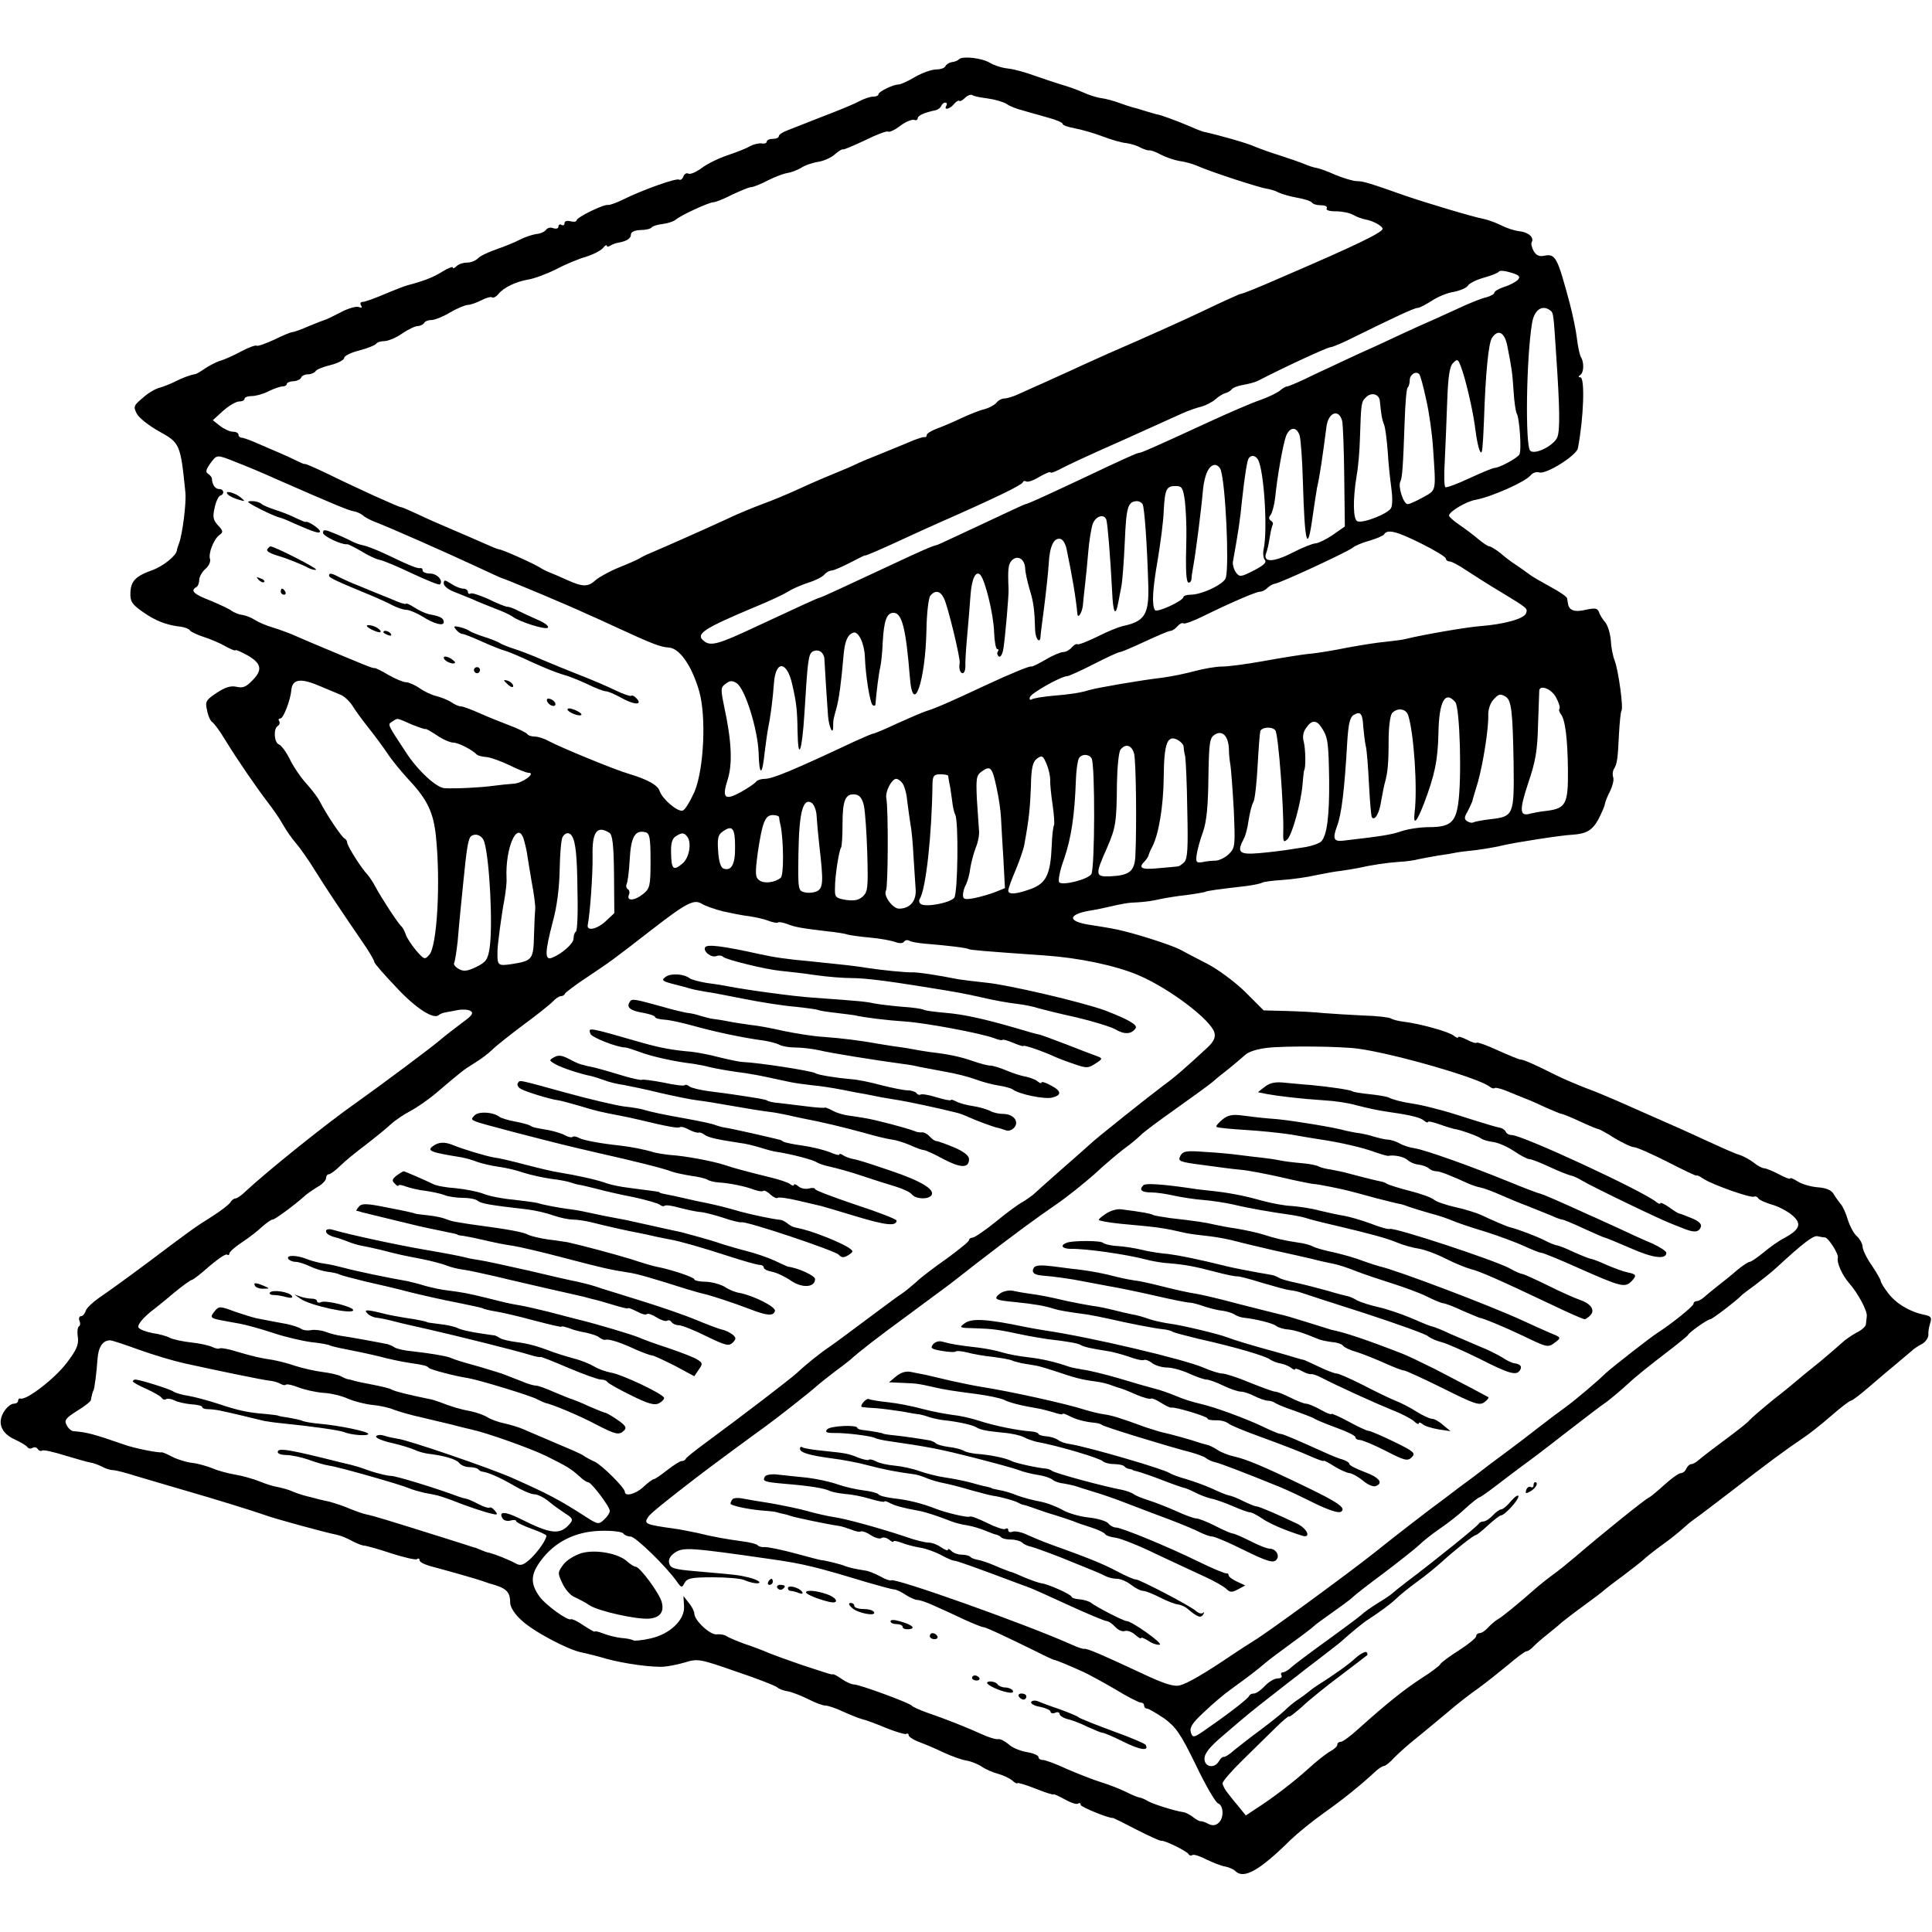 <svg version="1" xmlns="http://www.w3.org/2000/svg" width="853.333" height="853.333" viewBox="0 0 640 640"><path d="M317.7 19.6c-.4.5-1.5.9-2.5 1-.9.2-1.8.8-2 1.3-.2.6-1.6 1.1-3 1.1-1.5 0-4.7 1.1-7.1 2.5-2.3 1.4-4.8 2.5-5.5 2.5-1.8 0-6.6 2.4-6.6 3.2 0 .5-.8.8-1.7.8-1 0-3.1.7-4.8 1.6-1.6.9-7 3.1-12 5-4.9 1.9-10.2 4-11.7 4.6-1.6.6-2.8 1.4-2.8 1.9s-.9.9-2 .9-2 .4-2 .9-.8.8-1.7.6c-1-.1-2.7.3-3.8.9-1.1.7-4.4 2-7.4 3s-6.9 2.9-8.7 4.3c-1.8 1.3-3.8 2.2-4.4 1.8-.5-.3-1.3.1-1.6.9-.3.9-1 1.4-1.4 1.1-.9-.6-11.9 3.3-18.6 6.6-2.2 1.1-4.5 1.9-5 1.8C200 67.6 191 72 191 73c0 .4-.9.6-2 .3-1.2-.3-2 0-2 .6 0 .7-.4.9-1 .6-.5-.3-1-.1-1 .5 0 .7-.7.9-1.7.6-.9-.4-2-.1-2.4.5-.4.6-1.8 1.3-3.1 1.4-1.4.2-3.9 1-5.6 1.9-1.7.9-5.2 2.3-7.8 3.2-2.6.9-5.4 2.2-6.1 3-.8.8-2.4 1.4-3.7 1.4-1.2 0-2.7.5-3.4 1.2-.7.7-1.2.8-1.2.4s-1.6.2-3.5 1.4c-3 1.9-6.2 3.1-11.5 4.5-.8.2-4.2 1.5-7.5 2.9s-6.6 2.6-7.3 2.6c-.8 0-1 .5-.6 1.2.5.7.2.9-.8.5-.9-.3-3.7.5-6.2 1.9-2.5 1.3-4.8 2.4-5.1 2.4-.3.1-2.5.9-5.1 2-2.5 1.1-5 2-5.5 2s-3.2 1.1-6 2.5c-2.9 1.3-5.5 2.3-5.9 2-.4-.2-2.7.6-5.1 1.9-2.4 1.3-5.5 2.7-6.9 3.1-1.4.4-3.6 1.6-5 2.5-1.4 1-2.8 1.8-3.2 1.9-1.8.3-4.5 1.3-6.8 2.5-1.4.7-3.6 1.6-5 2-1.4.3-4 1.8-5.7 3.4-3 2.5-3.2 2.9-2 5.2.7 1.4 4 4 7.4 5.9 6.9 3.8 7.1 4.2 8.7 20.1.4 3.5-1 14.2-2.1 17-.3.8-.7 1.9-.7 2.3-.2 1.8-4.6 5.3-8.2 6.6-5.4 1.9-7.1 3.6-7.2 7.5-.1 2.8.5 3.8 4.1 6.3 4.1 2.9 7.8 4.4 12.6 4.9 1.3.2 2.7.7 3 1.2.3.5 2.4 1.5 4.6 2.2 2.2.7 5.5 2.1 7.2 3.1 1.8 1 3.3 1.6 3.3 1.3 0-.3 1.8.5 4 1.7 4.7 2.7 5.1 4.9 1.4 8.5-1.9 2-3.1 2.4-5.1 1.9-1.8-.4-3.6.1-6.5 2-3.6 2.4-3.9 2.9-3.2 5.8.3 1.8 1.1 3.5 1.7 3.9.6.4 2.5 2.9 4.1 5.6 4.3 7 10.5 16 14.1 20.7 1.7 2.2 4.1 5.6 5.2 7.6 1.1 2 3.1 4.8 4.4 6.3 1.3 1.5 4.2 5.6 6.4 9.2 3.6 5.8 8.7 13.4 16.7 25.1 1.5 2.3 2.8 4.5 2.8 5 0 .4 3.3 4.2 7.3 8.4 6.5 7 12.5 10.8 14.1 9.1.4-.3 1.3-.7 2-.8.7-.1 2.6-.5 4.2-.8 1.6-.3 3.5-.2 4.3.3 1.1.7.4 1.6-2.8 3.9-2.3 1.7-5.9 4.5-7.9 6.2-3.1 2.6-19.2 14.6-26.8 20-10.3 7.2-29.9 23-37.1 29.7C80 396 78.5 397 78 397s-1.3.6-1.7 1.3c-.4.7-3 2.7-5.8 4.5-6.2 3.9-7 4.5-21.9 15.7-6.7 5-13.8 10.1-15.9 11.5-2 1.4-4 3.3-4.3 4.2-.3 1-1 1.8-1.6 1.8-.5 0-.8.7-.5 1.5.4.8.3 1.7-.2 1.9-.4.3-.6 1.9-.3 3.6.3 2.4-.4 4.2-3.8 8.6-3.9 5.1-13.2 12.3-15.2 11.7-.4-.2-.8.2-.8.7 0 .6-.7 1-1.5 1s-2.2 1.1-3.1 2.5c-2.4 3.7-1.1 7.2 3.4 9.3 2 .9 4 2.1 4.3 2.6.4.5 1.1.6 1.7.2.6-.3 1.3-.2 1.7.4.4.6 1 .8 1.5.5.4-.3 3.9.5 7.7 1.7 3.7 1.1 7.5 2.2 8.3 2.3.8.1 2.5.7 3.7 1.3 1.2.7 2.9 1.2 3.7 1.2.9 0 4.4.9 7.8 2 3.5 1 10.4 3.1 15.3 4.5 11.1 3.2 23 6.9 27 8.3 3.1 1.2 20.4 5.9 24 6.6 1.1.2 3.4 1.1 5 2 1.7.9 3.5 1.6 4.1 1.6.6 0 4.6 1.1 8.8 2.5 4.3 1.4 8.2 2.3 8.7 2 .5-.4.9-.2.9.4 0 .6 1.9 1.5 4.3 2.1 5.6 1.5 14.8 4.1 16.7 4.8.8.3 1.7.6 2 .7 5.7 1.5 7 2.7 7 6.4 0 1.4 1.4 3.7 3.6 5.7 3.8 3.7 15.5 9.9 20.1 10.8 1.5.3 5.2 1.2 8.2 2.1 5.8 1.6 15.1 2.9 19.1 2.6 1.4-.1 4.5-.7 6.9-1.4 4.2-1.3 4.9-1.2 16.9 3 6.9 2.3 13 4.7 13.6 5.2.6.6 2.3 1.2 3.7 1.4 1.5.3 4.5 1.5 6.7 2.6 2.3 1.2 4.8 2.1 5.7 2.1.8 0 3.5.9 5.8 2 2.4 1.1 5.2 2.2 6.3 2.5 1 .2 4.6 1.5 7.9 2.9 3.2 1.3 6.3 2.2 6.7 2 .4-.3.8-.1.8.4s1.5 1.5 3.3 2.2c1.7.6 5.5 2.2 8.2 3.5 2.8 1.3 6.2 2.5 7.6 2.7 1.4.2 3.7 1.1 5.1 2 1.4 1 3.9 2 5.4 2.4 1.6.4 3.7 1.4 4.7 2.2.9.8 1.7 1.2 1.7.9 0-.3 2.7.5 6 1.8s6 2.2 6 1.9c0-.2 1.6.5 3.6 1.6 1.9 1.1 3.9 1.8 4.5 1.5.5-.4.9-.2.9.4 0 .7 9.9 4.7 10.7 4.3.1 0 3.6 1.7 7.8 3.9 4.1 2.1 7.8 3.8 8.3 3.7 1-.2 8.6 3.5 9 4.5.2.4.8.5 1.2.2.5-.3 2.6.4 4.7 1.5 2.1 1 4.8 2.1 6.1 2.3 1.2.2 2.8.9 3.4 1.5 2.8 2.8 8-.1 18.3-10.3 2.3-2.2 7.2-6.2 11-8.9 6.1-4.3 12-9 17.6-14.2.9-.7 1.9-1.4 2.4-1.4.4 0 2-1.2 3.4-2.8 1.5-1.5 4.6-4.3 7-6.2 2.4-1.9 7-5.8 10.3-8.5 3.2-2.8 8-6.5 10.6-8.3 2.6-1.9 7-5.4 9.9-7.8 2.8-2.4 5.5-4.4 6-4.4s1.6-.8 2.5-1.8c.9-.9 3.1-2.8 4.9-4.2 1.7-1.4 3.7-3 4.3-3.6.6-.5 3.8-3 7.1-5.4 3.3-2.4 6.2-4.6 6.5-4.9.3-.3 3.2-2.6 6.5-5 3.3-2.5 6.5-5 7-5.5.6-.6 3.2-2.7 5.8-4.6 2.7-1.9 5.8-4.4 7-5.5 1.2-1.1 3.1-2.7 4.3-3.5 1.2-.8 6.5-4.9 11.9-9 11.7-9.1 18.8-14.3 23.6-17.5 2-1.3 6.2-4.6 9.4-7.4 3.2-2.8 6.2-5.1 6.6-5.1.5 0 3.2-2.1 6.1-4.6 2.9-2.5 7-6 9.1-7.7 2.1-1.8 4.4-3.7 5.1-4.3.6-.6 2.1-1.6 3.3-2.2 1.2-.7 2.1-2 2.1-3-.1-.9.2-2.7.6-3.9.6-1.9.3-2.3-2.1-2.8-4.8-1-9.2-3.7-11.8-7.1-1.4-1.8-2.5-3.6-2.5-4.1 0-.4-1.4-2.8-3-5.2-1.7-2.4-3-5.2-3-6.1 0-.9-.8-2.4-1.8-3.4-1.1-.9-2.4-3.4-3.1-5.6-.6-2.1-1.7-4.5-2.4-5.2-.6-.8-1.7-2.2-2.3-3.3-.7-1.2-2.4-2-5.3-2.2-2.4-.2-5.4-1.1-6.7-2-1.3-.8-2.4-1.3-2.4-.9 0 .3-1.7-.3-3.7-1.4-2.1-1.1-4.3-2-4.9-2-.6 0-2.2-.8-3.5-1.9-1.3-1-3.5-2.2-4.9-2.6-1.4-.4-6.5-2.7-11.5-5-4.9-2.3-12.4-5.6-16.5-7.4-4.1-1.8-9.5-4.2-12-5.3-2.5-1.1-7.2-3.1-10.5-4.3-3.3-1.3-7.8-3.2-10-4.3-6.7-3.4-10.8-5.2-11.7-5.2-.6 0-3.9-1.4-7.5-3-3.6-1.7-6.8-2.8-7.1-2.6-.2.3-1.7-.1-3.3-1-1.6-.8-2.9-1.2-2.9-.8 0 .4-.6.1-1.4-.5-1.5-1.3-10.9-3.9-16.3-4.6-1.8-.2-3.9-.7-4.5-1.1-.6-.4-4.8-.9-9.2-1-4.5-.2-10.3-.6-13.1-.8-2.7-.3-8.4-.6-12.5-.7l-7.4-.2-6.2-6.2c-3.5-3.4-9.1-7.5-12.6-9.3-3.5-1.8-7.4-3.8-8.8-4.6-2.4-1.3-12.4-4.6-18.5-6.1-3.2-.8-4.3-1-11.9-2.2-7.4-1.2-6.7-3.6 1.4-4.8.8-.1 2.6-.5 4-.8 6.1-1.4 7.6-1.7 11-1.8 1.9-.1 5.1-.5 7-1 1.9-.4 6-1.1 9-1.4 3-.4 5.8-.9 6.1-1 .5-.4 4.3-.9 13.8-2 2.3-.3 4.7-.8 5.2-1.1.5-.3 3.5-.7 6.7-.9 3.1-.2 8.2-.9 11.2-1.6 3-.6 6.7-1.3 8.1-1.4 1.5-.2 3.9-.6 5.5-.9 4.9-1.1 9.7-1.8 13.9-2.1 2.2-.1 5.1-.5 6.5-.9 1.4-.3 4.3-.8 6.5-1.2 2.2-.3 4.7-.7 5.5-.9.8-.2 4-.6 7-.9 3-.4 7.1-1.1 9-1.6 3.8-.9 19-3.3 23-3.5 4.6-.3 6.5-1.5 8.5-5.1 1-2 2-4.2 2.1-4.9.1-.8.9-2.8 1.8-4.5.8-1.7 1.3-3.7 1-4.5-.3-.8-.2-2 .2-2.7 1.1-1.8 1.3-3.2 1.7-11.5.2-4 .6-7.5.8-7.8.8-.7-1-13.5-2.2-16.6-.6-1.5-1.2-4.5-1.3-6.8-.2-2.3-1-4.9-1.8-5.9-.8-.9-1.8-2.4-2.1-3.4-.5-1.3-1.2-1.5-4.4-.8-3.7.9-5.6.2-5.9-2.1-.1-.5-.2-1.3-.3-1.7 0-.5-2.5-2.2-5.3-3.7-2.9-1.6-6.3-3.5-7.4-4.4-1.2-.9-3.2-2.3-4.4-3.1-1.3-.8-3.5-2.5-5-3.8-1.5-1.2-3.2-2.2-3.6-2.2-.5 0-2.1-1.1-3.7-2.4-1.5-1.3-4.3-3.4-6.2-4.7-1.9-1.3-3.5-2.7-3.5-3.1 0-1.3 5.7-4.7 8.7-5.2 5.4-1 16.4-5.9 18.3-8.1.7-.9 2-1.3 2.9-1 2.3.7 12.3-5.6 12.8-8 1.9-9.9 2.4-23.5.8-23.5-.7 0-.7-.3 0-.8 1.2-.8 1.3-4.2.2-5.9-.4-.7-1-3.4-1.3-6-.3-2.7-1.4-8-2.4-11.8-4.1-15.3-4.7-16.5-8.4-15.8-1.7.4-2.7-.1-3.6-1.6-.6-1.2-.9-2.5-.6-2.9.9-1.5-1.1-3.3-4.1-3.6-1.7-.2-4.4-1.1-6.1-2-1.6-.8-4.3-1.8-5.8-2.1-3-.5-19.3-5.4-25.4-7.5-12.2-4.3-14.4-5-16.5-5-1.3 0-4.5-1-7.2-2.1-2.6-1.2-5.5-2.2-6.3-2.3-.8-.1-2.6-.7-4-1.3-1.4-.6-5-1.8-8-2.8-3-.9-6.8-2.3-8.5-3-2.4-1.1-11.5-3.7-17-4.9-.5-.2-2.3-.8-4-1.6-4.9-2.1-10.5-4.1-11.2-4.1-.2 0-1.7-.5-3.5-1-1.8-.6-4-1.2-4.8-1.4-.8-.2-2.8-.9-4.5-1.5-1.6-.6-4.2-1.3-5.7-1.5-1.6-.2-4.3-1.1-6-1.9-1.8-.8-5.1-2-7.3-2.6-2.2-.7-6.2-2-9-3-2.7-1-6.6-2.1-8.6-2.3-2-.2-4.7-1.1-6-1.9-2.6-1.6-9-2.3-10.2-1.2zm9.4 13c2.3.3 5.1 1.1 6.3 1.8 1.1.8 3.5 1.7 5.1 2.1 1.7.5 3.2.9 3.5 1 .3.1 2.6.7 5.3 1.5 2.6.7 4.7 1.6 4.7 2 0 .5 1.8 1.1 4 1.5 2.2.4 6.4 1.6 9.3 2.7 2.8 1.1 6.4 2.1 7.8 2.2 1.4.2 3.5.8 4.7 1.5 1.2.6 2.5 1 2.9.9.4-.1 2.2.5 3.8 1.4 1.7.9 4.4 1.8 6 2.1 1.7.2 4.4.9 6 1.6 4.7 2.1 20.8 7.3 23.1 7.6 1.2.2 3 .7 4 1.3 1.1.5 3.8 1.3 6.1 1.7 2.4.4 4.5 1.1 4.9 1.6.3.5 1.6.9 3 .9s2.2.4 1.9 1c-.4.6.8 1 3 1 2 0 4.6.5 5.8 1.2 1.2.7 3 1.3 4 1.5 2.5.4 5.7 2.2 5.7 3.1 0 1.2-9.4 5.7-31 15-11.7 5.1-14.7 6.3-16.5 6.7-.5.2-5.7 2.5-11.5 5.3s-15.7 7.2-22 10c-6.3 2.7-14.6 6.4-18.5 8.2-3.8 1.8-9.5 4.3-12.5 5.7-3 1.3-6.9 3.1-8.7 3.9-1.7.8-3.8 1.4-4.6 1.4-.8 0-2 .6-2.6 1.4-.7.8-2.4 1.7-3.8 2.1-1.5.3-5 1.7-7.8 3-2.7 1.3-6.5 2.9-8.2 3.5-1.8.7-3.3 1.6-3.3 2.1s-.3.8-.7.7c-.5-.1-1.9.4-3.3.9-1.4.6-6 2.5-10.2 4.2-4.3 1.7-8.6 3.5-9.5 4-1 .5-3.8 1.7-6.3 2.7-2.5 1-7.9 3.3-12 5.2-4.1 1.9-9.7 4.2-12.5 5.2-2.7 1-8.4 3.3-12.5 5.3-6.3 2.9-19.1 8.6-25 11.1-.8.3-2.2 1-3 1.5-.8.5-4 1.9-7 3.1-3 1.2-6.4 3.1-7.6 4.1-2.6 2.4-4.3 2.4-9.6 0-2.4-1.1-5-2.2-5.8-2.5-.8-.3-2.2-1-3-1.5-2.1-1.4-12.7-6.1-13.6-6.1-.4 0-2.6-.9-4.8-1.9-2.3-1-7-3.1-10.6-4.6-3.6-1.5-8.8-3.8-11.5-5.1-2.8-1.3-5.3-2.4-5.7-2.4-.7 0-14-6-24.8-11.3-3.6-1.7-6.7-3.1-7-3-.3.1-1.6-.5-3-1.2s-3.6-1.7-5-2.3c-1.4-.6-4.6-2-7.2-3.1-2.6-1.2-5.2-2.1-5.7-2.1-.6 0-1.1-.5-1.1-1 0-.6-.9-1-1.9-1-1 0-2.9-.9-4.2-1.9l-2.4-1.9 3.4-3.1c1.9-1.7 4.3-3.1 5.3-3.1s1.8-.4 1.8-.9 1.1-.9 2.4-.9c1.3 0 3.9-.7 5.6-1.6 1.8-.9 3.9-1.6 4.7-1.6.7 0 1.3-.4 1.3-.8s1-.9 2.2-.9c1.3-.1 2.4-.7 2.6-1.3.2-.5 1.2-1 2.2-1 1 0 2.2-.5 2.5-1 .3-.6 2.6-1.5 5.1-2.1 2.4-.6 4.4-1.7 4.4-2.3 0-.7 2.2-1.8 5-2.5 2.7-.7 5.2-1.7 5.6-2.2.3-.5 1.5-.9 2.7-.9 1.2 0 3.9-1.1 5.9-2.5 2-1.4 4.4-2.5 5.2-2.5.8 0 1.8-.5 2.1-1 .3-.6 1.4-1 2.5-1 1 0 3.8-1.1 6.1-2.5 2.4-1.4 5.1-2.5 5.9-2.5.8 0 2.8-.7 4.4-1.5 1.5-.8 3.2-1.3 3.6-1 .4.3 1.4-.2 2.1-1.1 1.8-2.2 5.8-4.1 9.9-4.8 1.9-.3 6-1.8 9-3.3 3-1.6 7.5-3.5 10-4.2 2.5-.8 5.1-2.1 5.8-3 .6-.8 1.2-1.1 1.2-.7 0 .4.6.4 1.3-.1.6-.4 1.8-.8 2.5-.9 2.8-.5 4.2-1.4 4.2-2.7 0-.9 1.2-1.4 3.2-1.5 1.7 0 3.4-.4 3.7-.9.3-.4 1.9-.9 3.6-1.1 1.6-.2 3.6-.8 4.3-1.4 1.7-1.5 11.1-5.8 12.5-5.8.7 0 3.5-1.1 6.2-2.5 2.8-1.3 5.6-2.5 6.3-2.5.7 0 3.2-1 5.5-2.2 2.3-1.2 5.3-2.3 6.6-2.5 1.3-.2 3.3-1 4.5-1.7 1.1-.8 3.7-1.7 5.7-2 1.9-.3 4.5-1.5 5.6-2.6 1.2-1 2.3-1.7 2.5-1.5.2.2 3.4-1.2 7.3-3 3.8-1.9 7.2-3.2 7.7-2.9.4.3 2.3-.6 4-1.9 1.8-1.4 3.9-2.2 4.6-2 .6.3 1.2 0 1.2-.5 0-.9 2.1-1.9 6-2.7.8-.2 1.6-.9 1.8-1.4.2-.6.8-1.1 1.3-1.1.6 0 .7.4.4 1-1 1.6 1.1 1.2 2.5-.5.7-.9 1.5-1.3 1.8-1.1.2.3 1.1-.2 1.9-1 .8-.8 1.9-1.2 2.4-.9.5.4 2.7.8 5 1.1zm175.8 60c-.6.7-2.6 1.8-4.5 2.4-1.9.6-3.4 1.5-3.4 2 0 .4-1.2 1.1-2.7 1.5-1.5.3-5.7 2-9.3 3.7-3.6 1.6-7.8 3.6-9.5 4.3-1.6.7-5.9 2.6-9.5 4.3-3.6 1.7-9.6 4.5-13.5 6.2-3.8 1.8-10.7 5-15.2 7.1-4.4 2.2-8.4 3.9-8.9 3.9-.4 0-1.5.6-2.3 1.3-.9.8-3.8 2.2-6.6 3.2-2.7.9-10.6 4.3-17.5 7.5-17.8 8.2-21.9 10-22.6 10-.7 0-4.7 1.8-19.9 9-12.8 6-17.2 8-17.8 8-.2 0-6.7 3-14.3 6.6-7.7 3.6-14.3 6.7-14.9 6.9-1.6.3-5.4 2-15 6.5-15.4 7.2-23.6 11-24 11-.4 0-6.1 2.6-21.3 9.7-11.9 5.6-14.7 6.4-16.8 4.8-3.3-2.4-.8-4.1 17.1-11.6 4.4-1.8 9.1-4 10.5-4.9 1.4-.9 4.4-2.2 6.8-3 2.3-.7 4.7-1.9 5.3-2.7.6-.7 1.7-1.3 2.4-1.3.6 0 3.4-1.2 6.1-2.6 2.7-1.4 4.9-2.5 4.9-2.4 0 .3 5.3-2 15-6.5 2.8-1.3 7-3.2 9.5-4.3 19.3-8.5 27.4-12.5 27.8-13.4.2-.5.7-.6 1.2-.3s2.5-.4 4.4-1.6c2-1.1 3.6-1.8 3.6-1.4 0 .3 1.2-.1 2.8-.9 2.4-1.3 8.5-4.2 21.2-9.8 6.9-3.1 15.1-6.8 19.5-8.8 2.2-1 5.1-2 6.5-2.3 1.4-.4 3.4-1.4 4.6-2.4 1.1-1 2.6-1.9 3.4-2.1.8-.2 1.7-.8 2-1.2.3-.5 2-1.2 3.8-1.5 1.8-.3 4.1-.9 5-1.4 9.3-4.8 23-11.1 24-11.1.6 0 4.2-1.5 7.9-3.4 13.2-6.5 19.8-9.6 20.9-9.6.6 0 2.7-1.1 4.6-2.3 1.9-1.3 5.2-2.7 7.3-3 2.1-.4 4.2-1.3 4.7-2 .4-.8 2.8-2 5.3-2.7 2.5-.7 4.8-1.6 5-2 .3-.5 2.1-.3 4 .3 2.7.8 3.2 1.3 2.4 2.3zm10.6 10.2c1.1.8 1.1.9 2 14.7 1.2 17.6 1.3 24.9.4 27.3-1.1 2.8-7.5 6-9 4.5-1.7-1.7-1.3-30.7.6-42.2.7-4.4 3.3-6.3 6-4.3zm-14.2 11.7c1.5 7.6 1.7 9 2.1 15.2.2 3.4.7 6.6 1 7.2 1 1.6 1.7 12.5.9 13.7-.9 1.3-6.7 4.4-8.2 4.4-.5 0-4.2 1.5-8.3 3.4-4 1.9-7.6 3.2-8 3-.4-.3-.5-4.1-.2-8.7.2-4.5.6-13.3.8-19.6.3-8.5.8-11.8 2-12.9 1.4-1.4 1.6-1.3 2.6 1.4 1.4 3.6 3.8 13.9 4.5 19 .7 5.6 1.4 8.6 2 9.2.5.5.7-1.2 1.1-10.8.5-15.5 1.5-25.2 2.6-27 2-3.1 4.2-2 5.1 2.5zm-26.9 17.7c1 4.2 2 11.4 2.3 16 1 14.9 1.2 14-3.2 16.5-2.2 1.2-4.5 2.3-5.2 2.3-1.4 0-3.3-6-2.4-7.5.6-1.2.9-5 1.4-19.7.2-5.9.6-11.1 1-11.4.4-.4.7-1.5.7-2.5 0-1.8 2-3.1 3.1-2 .4.3 1.4 4.1 2.3 8.3zm-15.3.7c.4 4.2.7 6.1 1.4 7.8.4 1 .9 4.9 1.2 8.8.2 3.8.8 9.3 1.2 12.2.4 2.8.4 5.8-.1 6.6-1 1.9-9.2 5.1-11.1 4.4-1.5-.5-1.6-7.1-.3-15.1.5-2.6 1-8.3 1.1-12.5.4-11.8.4-11.9 2-13.5 1.8-1.8 4.4-1.1 4.6 1.3zm-12.5 6.5c.3 1.3.6 9.7.7 18.7l.2 16.3-4 2.8c-2.2 1.5-4.7 2.7-5.7 2.8-.9 0-4.4 1.4-7.7 3.1-6.2 3.2-9.8 3.3-8.7.2.4-.9.9-3.2 1.2-5.2.3-2 .8-3.9 1-4.3.2-.4 0-1-.6-1.3-.7-.5-.8-1.1-.1-1.9.5-.6 1.2-3.2 1.5-5.6.7-7.2 2.6-17.7 3.6-20.5 1.2-3.1 3.5-3.3 4.5-.3.4 1.3.9 8.1 1.1 15.3.6 20.9 1.5 24.1 3.2 11.8.6-4.3 1.3-8.7 1.5-9.8.8-3.3 1.8-10 3.1-20.1.6-4.8 4.1-6.1 5.2-2zM78.2 153.1c2.9 1.1 8.9 3.6 13.3 5.6 19.6 8.6 24 10.4 25.8 10.7.8.1 2.1.7 2.9 1.3.7.7 2.7 1.7 4.3 2.3 4.5 1.7 22.8 9.8 32.5 14.3 4.7 2.2 9 4.2 9.5 4.3 1.4.4 22 9 27.5 11.6 2.5 1.1 6.8 3 9.5 4.3 13 6 15.2 6.8 18 7 3.6.2 7.6 5.9 10.1 14.4 2.4 8.4 1.6 25.7-1.5 33.3-1.4 3.1-3.1 6-3.9 6.3-1.7.6-6.8-3.8-7.7-6.5-.6-1.9-4-3.8-10-5.6-4.9-1.4-23-8.9-26.7-10.9-1.4-.8-3.5-1.5-4.6-1.5-1.2 0-2.3-.4-2.6-.9-.3-.4-2.7-1.6-5.3-2.6-2.6-1-7.2-2.8-10.1-4.1-2.9-1.3-5.8-2.4-6.5-2.4-.7 0-2.1-.6-3.2-1.4-1.1-.7-3.3-1.6-4.9-2-1.7-.4-4.2-1.6-5.7-2.7-1.5-1-3.5-1.9-4.4-1.9-.9 0-3.5-1.1-5.8-2.4-2.3-1.4-4.4-2.4-4.7-2.3-.4.2-4-1.3-19.7-7.9-1.8-.8-4.8-2-6.5-2.8-1.8-.8-5.1-2-7.3-2.7-2.2-.6-4.9-1.8-6-2.5-1.2-.8-3-1.5-4.2-1.7-1.2-.1-2.7-.8-3.5-1.3-.7-.6-3.9-2.1-7-3.4-5.7-2.2-6.8-3.3-4.8-4.5.6-.3 1-1.4 1-2.4s.9-2.6 2-3.6c1.2-1 1.8-2.5 1.6-3.2-.7-1.8 1.1-6.5 3-8 1.4-1 1.4-1.4-.4-3.3-1.6-1.7-1.8-2.8-1.1-5.8.4-2 1.3-3.8 1.8-4 1.6-.5 1.3-2.2-.3-2.2-1.3 0-2.3-1.4-2.4-3.4 0-.5-.6-1.2-1.2-1.6-1-.6-.8-1.4.6-3.4 2.3-3.1 2.1-3.1 8.6-.5zm338.5-.9c2 3.4 3.3 23.3 1.9 29.7-.3 1.4-.1 3 .4 3.6.7.8-.4 1.8-3.7 3.5-4.3 2.2-4.7 2.2-5.9.6-.7-1-1.1-2.5-1-3.4 1.9-10.6 2.4-14 3-20.2.9-8.2 1.7-13.3 2.2-14.1.8-1.3 2.2-1.1 3.1.3zm-12.3 3.5c1.6 5 2.8 31.1 1.7 35.6-.4 2.1-7.9 5.7-11.7 5.7-1.3 0-2.4.4-2.4.8 0 1.2-8.8 5.3-9.4 4.3-1.1-1.7-.8-6.9.9-16.6.9-5.5 1.9-12.8 2-16.3.4-7.3.9-8.2 4-8.2 2 0 2.4.6 3 4.9.3 2.6.6 8.2.5 12.2-.3 11.1-.1 14.9.8 14.9.5 0 .9-.6.9-1.3 0-.6.3-2.6.6-4.2.8-4.4 2.6-18.3 3.2-25.2.5-5.1 2-8.3 4-8.3.7 0 1.6.8 1.9 1.7zM378.5 167c.6 1 1.5 13.1 1.9 27.4.2 9.2-1.3 11.5-8.5 13-1.3.3-5.1 1.8-8.4 3.5-3.3 1.6-6.3 2.8-6.6 2.5-.4-.2-1.2.3-1.9 1.1s-1.9 1.5-2.8 1.5c-.8 0-3.5 1.1-5.8 2.5-2.4 1.4-4.5 2.4-4.7 2.3-.3-.4-6.8 2.3-15.2 6.2-12.1 5.7-17.1 7.8-19.5 8.5-1.3.4-5.7 2.3-9.7 4.1-4 1.9-7.6 3.4-8 3.4-.3 0-3.1 1.2-6.2 2.6-20.2 9.5-27.2 12.4-29.7 12.4-1.2 0-2.5.4-2.9.9-.3.5-2.6 2.1-5.1 3.5-5.3 2.9-6.3 2-4.4-4 1.7-5.2 1.4-12.8-1.1-24.3-1.2-5.9-1.2-6.4.5-7.6 1.4-1.1 2.2-1.1 3.6-.2 2.8 1.7 7 15.3 7.3 23 .2 7.9 1.2 7.9 2 0 .4-3.2.9-6.9 1.2-8.3.7-3.3 1.5-9.4 1.9-14.9.6-7.6 4.4-7.1 6.1.9 1.3 5.7 1.6 8.1 1.7 15.3.2 10.4 1.5 6.6 2.3-6.3 1-16.7 1.3-19.3 2.6-20.1 1.9-1.1 3.9.1 4 2.5.2 3.9.9 15 1.2 18.8.3 3.7 1.7 6.6 1.7 3.5 0-2.2 0-2.2 1-5.8.9-3 1.7-9.1 2.4-17.4.4-5 1.3-7.2 3.2-7.9 1.7-.7 3.7 3.4 3.9 7.9.2 6.2 1.7 15.5 2.6 16.1.5.3.9.2.9-.3.3-3.8 1.1-10.3 1.6-12.3.3-1.4.7-5 .8-8 .4-7.4 1.3-10 3.6-10 2.8 0 4.1 5.2 5.4 21.3 1 13.3 5.2 1.5 5.5-15.8.1-5.5.7-10.5 1.3-11.2 1.6-1.9 3.3-1.6 4.5.9 1.3 2.6 5.5 20 5.2 21.4-.3 1.8.1 3.4 1 3.4.5 0 .9-1 .9-2.3-.1-1.2.2-5.8.6-10.2.4-4.4.9-10.4 1.1-13.4.4-5.5 1.8-8.3 3.3-6.6 1.6 1.9 4.3 13 4.5 18.7.1 3.2.6 5.8 1 5.8.5 0 .6.4.2.9-.3.5-.1 1.2.4 1.6.6.3 1.2-.9 1.5-2.7.6-3.8 1.8-17.7 1.7-19.6-.3-6.8-.1-8.3 1.1-9.6 1.9-1.8 4.2-.5 4.4 2.6 0 1.3.7 4.3 1.4 6.8 1.4 4.4 1.7 7 1.9 13.7.1 3.1 1.7 4.8 1.8 2 0-.6.6-5 1.2-9.7.6-4.7 1.3-11.1 1.5-14.2.3-6 1.8-9 4.1-8.2.7.3 1.5 1.7 1.8 3.2 1.9 9.1 3.1 16.2 3.6 21.6.2 1.7 1.5-.4 1.8-2.7.1-1.2.4-4.2.7-6.7.3-2.5.8-7.5 1.1-11.2.3-3.7 1-7.9 1.5-9.3 1-2.6 3.8-3.4 4.5-1.3.4 1.3 1.3 12 1.9 23.6.3 7.2 1.1 8.7 2 4 .3-1.8.9-4.4 1.1-5.8.3-1.4.8-7.9 1.1-14.5.5-11.7 1-13.4 4.1-13.5.6 0 1.5.5 1.8 1zm92.4 13.1c4.4 2.2 8.1 4.4 8.1 5 0 .5.6.9 1.3.9.6 0 3.2 1.4 5.7 3.1 2.5 1.6 7.4 4.8 11 6.9 9.2 5.6 9.1 5.5 8.5 7.2-.7 1.8-7.3 3.6-15 4.2-4.3.3-19 2.8-25 4.3-1.1.3-4 .6-6.5.9-2.5.2-8.1 1.1-12.5 1.9-4.4.9-10.2 1.9-13 2.1-2.7.3-9.5 1.4-15 2.4s-11.6 1.8-13.7 1.8c-2 0-6 .7-9 1.5-2.9.8-7.8 1.8-10.8 2.2-7 .8-22 3.4-24.2 4.1-2.9.9-6.1 1.4-12.2 1.9-3.2.3-6.3.8-6.9 1.2-.5.3-.8 0-.5-.8.4-1.3 10.3-6.9 12.3-6.9.5 0 4.5-1.8 8.8-4 4.3-2.2 8.2-4 8.7-4s4.2-1.6 8.3-3.5c4.1-1.9 7.8-3.5 8.4-3.5.6 0 1.6-.7 2.3-1.5.7-.8 1.6-1.3 2-1 .4.3 3.4-.8 6.6-2.4 9.6-4.7 17.6-8.1 18.8-8.1.7 0 1.7-.5 2.4-1.2.6-.6 1.7-1.3 2.4-1.4 2.1-.3 24.2-10.6 25.8-11.9.8-.7 3.4-1.8 5.7-2.4 2.3-.7 4.5-1.6 4.8-2.1 1.1-1.8 4.2-1 12.4 3.1zm-364.4 47.4c2.2.9 5 2.1 6.2 2.6 1.2.4 3 2.1 4 3.6.9 1.5 3.3 4.8 5.3 7.3s4.8 6.3 6.3 8.5c1.4 2.2 4.7 6.2 7.2 8.9 6.1 6.5 8.1 10.8 8.9 18.6 1.6 15.2.4 36.5-2.2 39.3-1.5 1.7-1.7 1.6-4.4-1.5-1.5-1.8-3.1-4.2-3.4-5.3-.4-1.1-1-2.2-1.3-2.5-1-.7-6.8-9.6-8.6-13-.8-1.5-2-3.4-2.7-4.2-2-2-6.8-9.6-6.8-10.7 0-.5-.4-1.1-.8-1.3-.9-.3-6-7.9-8.1-12-.7-1.5-2.8-4.2-4.5-6.1-1.7-1.8-4.2-5.4-5.5-8-1.2-2.5-2.9-4.8-3.7-5.1-1.6-.6-1.9-5.2-.4-6.1.6-.4.8-1.1.5-1.6-.4-.5-.2-.9.4-.9 1 0 3.3-6.1 3.6-9.3.3-3.9 3.2-4.2 10-1.2zm409 3.6c.9 1.7 1.4 3.3 1.1 3.7-.3.3-.1 1 .4 1.7 1.5 1.8 2.3 8.2 2.4 18.7.1 11.1-.7 12.6-7 13.4-2.1.2-4.6.7-5.4.9-3.6 1.1-3.8-.9-.8-10 2.5-7.3 3.1-10.9 3.3-19.5.2-5.8.4-10.8.4-11.3.3-2 4.2-.4 5.6 2.4zm-16.7-.3c1.9 1.2 2.3 5 2.6 21.9.2 17.4.1 17.8-7.9 18.7-2.6.3-5 .8-5.4 1-.4.3-1.3.1-2-.3-1.1-.7-1.1-1.3 0-3.2.7-1.3 1.4-2.9 1.6-3.4.1-.6 1-3.5 1.9-6.5 1.7-6.1 3.6-17.9 3.4-22.4 0-1.6.7-3.7 1.6-4.7 1.9-2.1 2.3-2.2 4.2-1.1zm-16.7 1.8c1.5 1.9 2.2 25.6.9 33.9-.9 6-2.8 7.5-9.6 7.5-2.8 0-6.9.6-9 1.3-3.4 1.2-6.6 1.7-19.6 3.2-3 .3-3.4-.7-1.9-4.8 1.5-3.9 2.5-12.1 3.4-28.1.4-6 .9-8.1 2.2-8.8 2.2-1.3 2.9-.4 3.1 4 .2 2 .5 4.8.8 6.2.4 1.4.8 7.2 1.1 12.9.3 5.7.7 10.7 1 10.9 1 1.1 2.4-1.4 3-5.3.4-2.2.9-4.9 1.2-6 1-3.4 1.3-6.7 1.3-14.4 0-4.1.5-8 1.1-8.8 1.7-2 4.7-1.6 5.4.7 1.9 6.1 3.1 24.2 2.1 32.2-.5 4.5.7 3.2 3.1-3 3.6-9.5 4.6-14.3 4.8-23.4.2-10.5 2.2-14.2 5.6-10.2zM136.4 240c2.5 1 4.6 1.7 4.6 1.5 0-.2 1.6.7 3.6 2 2 1.4 4.5 2.5 5.6 2.5 1.6 0 6.3 2.4 7.8 4 .3.3 1.8.7 3.3.8 1.6.2 5 1.5 7.7 2.8 2.6 1.3 5.4 2.4 6.1 2.4 2.6 0-2 3.4-4.8 3.6-1.6.1-4.6.4-6.8.7-4.3.6-12.6 1-16.2.8-2.7-.1-9-5.9-12.9-12-6.2-9.4-6.1-9.1-4.4-10.1 1.9-1.2 1.1-1.3 6.4 1zm301.5 1.2c2 3.1 2.2 4.7 2.4 17.3.1 11.7-.7 18.2-2.6 20.2-.7.7-3 1.5-5.2 1.9-2.2.3-5.1.8-6.5 1-1.4.2-5.3.7-8.7 1-6.8.6-7.7-.2-5.3-4.7.6-1 1.3-3.8 1.6-6.1.4-2.4 1-5.1 1.6-6.1.5-.9 1.1-6.3 1.4-12 .3-5.6.7-10.8.9-11.5.5-1.4 4.1-1.6 5-.2 1 1.5 2.8 25.7 2.6 33.5-.1 3.4.1 3.7 1.4 2.5 1.6-1.7 4.5-12.1 5-18.3.2-2.3.4-4.3.5-4.5.6-.6.5-7-.1-9.4-.5-1.7-.2-3.4.8-4.7 1.8-2.7 3.5-2.7 5.2.1zm-30.8 7.2c0 1.7.3 4 .5 5.1.2 1.1.7 7.7 1.1 14.6.5 12 .5 12.7-1.6 14.8-1.1 1.1-3.1 2.1-4.3 2.2-1.3 0-3.3.2-4.5.5-2 .3-2.2 0-1.9-2.4.2-1.5 1.1-4.9 2.1-7.6 1.2-3.4 1.7-8.6 1.8-18 .2-11.9.4-13.2 2.2-14.3 2.5-1.5 4.5.6 4.6 5.1zm-15-1.1c0 .7.2 2.1.5 3.2.2 1.1.6 9.1.7 17.8.3 12.7.1 16.1-1 17.3-.8.8-1.7 1.4-2.1 1.4-.4.1-3.3.3-6.4.6-5.8.6-6.9-.1-4.5-2.4.6-.7 1.2-1.6 1.2-2 .1-.4.6-1.6 1.2-2.7 2.1-4 3.7-13.2 3.8-23.2.1-11.1 1.2-14 4.6-12.2 1 .5 1.9 1.5 2 2.2zm-16.4 2.4c.6 2.5.9 23.5.4 34-.3 5-2 6.3-8.4 6.6-4.9.2-5-.5-1-9.4 2.9-6.7 3.2-8.4 3.3-21.4.1-5.4.6-10.5 1.2-11.2 1.7-2.1 3.7-1.5 4.5 1.4zm-27.8 8.6c-.1 1.2.3 5 .8 8.4.5 3.5.7 6.5.4 6.8-.2.3-.6 3.3-.7 6.6-.4 9.5-1.8 12.4-6.7 14.3-4.9 1.8-7.7 2.1-7.7.6 0-.6 1.1-3.7 2.5-6.9 1.3-3.2 2.6-6.9 2.8-8.2 1.6-8.7 1.9-12.1 2.2-19.2.1-6.4.6-8.3 2-9.4 1.7-1.2 2-1 3.2 1.8.7 1.7 1.2 4 1.2 5.2zm13.7-7.1c1.2 2 1.1 36.8-.1 38.4-1.3 1.8-9.5 3.8-10.6 2.7-.5-.5.2-4 1.6-7.8 2.4-7 3.5-14.6 3.9-26 .1-3.4.6-6.6 1-7.3.9-1.5 3.3-1.5 4.2 0zm-31.5 9.6c.7 3.1 1.4 7.7 1.5 10.2.1 2.5.5 8.7.8 13.8l.5 9.4-3.2 1.3c-1.8.7-4.9 1.6-6.9 2-3.2.6-3.8.4-3.8-1 0-.9.4-2.5 1-3.5.5-1 1.2-3.4 1.4-5.3.3-1.9 1.1-5 1.8-6.8.8-1.9 1.3-4.5 1.1-5.9-.1-1.4-.4-6-.7-10.3-.3-6.9-.2-7.9 1.7-9.2 2.8-2 3.4-1.3 4.8 5.3zm-16-3.8c0 .3.2 1.4.4 2.5.3 1.1.6 3.7.9 5.7.2 2 .7 4.1 1 4.6 1.2 1.9.9 26.1-.3 27.6-1.4 1.7-9.3 3.2-11 2.1-.6-.3-.8-1.2-.4-1.8 2-3.1 4-21.1 4.2-38.2.1-2.5.5-3 2.6-3 1.4 0 2.5.2 2.6.5zm-15.2 2.4c.6.7 1.4 3.3 1.6 5.7.3 2.4.8 6 1.1 7.9.4 1.9.8 6.6 1 10.5.2 3.8.6 8.7.7 10.8.4 4.1-1.8 6.7-5.5 6.7-2.1 0-5.3-4.4-4.3-6 .7-1.1.8-27.2.1-30.6-.4-2.2 1.8-6.4 3.3-6.4.5 0 1.4.6 2 1.4zm-12.7 7.6c.4 1.9.9 9.1 1.1 15.9.3 11 .2 12.5-1.5 14.1-1.4 1.2-2.8 1.5-5.6 1.1-3.5-.6-3.7-.9-3.6-4.1 0-3.9 1.3-12.1 2-13.2.3-.4.5-4 .5-8 0-7.8 1-10.1 4.3-9.6 1.4.2 2.3 1.4 2.8 3.8zm-15.7 3.1c.1 1.9.5 6.3.9 9.9 1.4 12 1.3 14.1-.7 15.2-1 .5-2.9.7-4.1.4-2.2-.5-2.3-.8-2.1-13.1.2-13.4 1.5-18.2 4.3-16.6.8.5 1.6 2.4 1.7 4.2zm-12.4.6c0 .5.2 1.7.5 2.8 1 5.3 1.1 16.5 0 17.3-2 1.6-5.5 2-7.1.8-1.3-1-1.4-2.1-.5-9 1.5-10.1 2.4-12.6 5-12.6 1.1 0 2 .3 2.1.7zm-14.6 9.7c.1 5.9-1.2 8.3-3.9 7.3-.9-.4-1.5-2.5-1.7-5.7-.3-4.3-.1-5.5 1.6-6.6 3.1-2.2 4-1.1 4 5zm-41.6-4.5c1 .7 1.4 4 1.5 13.7l.1 12.9-3 2.8c-2.9 2.6-6.2 3.2-5.8 1.1.8-4.1 1.7-17.1 1.6-22.9-.2-8 1.5-10.2 5.6-7.6zm13.6 9.2c0 8.3-.2 9.2-2.4 11-2.8 2.3-5.6 2.5-4.8.4.4-.8.2-1.7-.4-2-.5-.4-.6-1.1-.3-1.7.3-.5.8-4.2 1-8.1.4-7.5 1.8-9.9 5.2-9 1.4.3 1.7 1.8 1.7 9.4zm-55.1-6.3c1.8 5.9 2.9 27.7 1.8 35.2-.6 3.9-1.2 4.7-4.4 6.3-2.9 1.4-4.2 1.6-5.8.7-1.1-.6-1.8-1.5-1.6-1.9.3-.5.8-3.7 1.2-7.2.3-3.5.7-8 .9-9.9.2-1.9.6-6 .9-9 1.2-12.2 1.7-15.5 2.8-16.1 1.6-1 3.6 0 4.2 1.9zm13.1-.8c.3 1.1.8 3 1 4.2.2 1.3.9 5.7 1.6 9.8.8 4.1 1.3 8.2 1.2 9-.1.8-.3 4.8-.4 8.8-.2 8.1-.5 8.5-7.6 9.6-4.4.6-4.6.5-4.5-4.4 0-2 1.4-12.4 2.2-16.5.5-2.8.9-6.1.8-7.5-.5-10 3.6-19.5 5.7-13zm16-1c1.2 2 1.7 6.6 1.8 18.8.2 6.8-.1 12.6-.5 12.8-.5.3-.8 1.3-.8 2.3 0 1.7-3.9 5.1-7.2 6.4-2.4.9-2.3-1.9.3-11.9 1.4-5 2.2-11.4 2.3-17.4.1-5.3.5-10.1 1-10.8.9-1.5 2.3-1.6 3.1-.2zm38.2.2c1.5 2.1.6 7.2-1.8 9-2.9 2.4-3.5 1.7-3.6-3.7-.1-3.2.4-4.8 1.6-5.5 2.1-1.3 2.7-1.2 3.8.2zm11.8 24.7c2.8.6 6.6 1.4 8.6 1.6 2 .3 4.9.9 6.4 1.5s3 .8 3.2.6c.3-.3 1.7 0 3.1.5 2.6 1 4 1.3 13.2 2.4 3 .3 6.1.8 6.8 1.1.7.2 4.1.7 7.5 1 3.4.3 7.1 1 8.4 1.5 1.3.5 2.5.4 2.8-.2.4-.5 1.1-.6 1.7-.3.5.4 2.9.8 5.1 1 7.7.6 14 1.4 14.6 1.8.5.3 4.9.7 25.1 2.1 11.5.8 23.4 3.3 31 6.5 10.4 4.4 24.2 14.9 25.3 19.1.4 1.5-.2 2.9-2.2 4.8-7.1 6.6-10.9 9.9-14.6 12.6-4.7 3.5-22.7 17.8-24.6 19.7-.8.7-5 4.5-9.4 8.3-4.4 3.9-8.6 7.6-9.3 8.3-.8.6-2.3 1.7-3.5 2.4-1.2.6-5.2 3.5-8.8 6.5-3.6 2.9-7.1 5.3-7.8 5.3-.6 0-1.1.4-1.1.8 0 .5-3.3 3.1-7.2 6-4 2.8-8.7 6.3-10.3 7.9-1.7 1.5-3.8 3.2-4.7 3.8-.9.5-6.1 4.4-11.6 8.5s-11 8.2-12.2 9c-2.9 1.9-7.8 5.8-11 8.8-2.3 2.1-18.1 14.2-31 23.7-3 2.2-5.6 4.3-5.8 4.7-.2.5-.8.8-1.4.8-.6 0-2.7 1.4-4.8 3-2.1 1.7-4.1 3-4.4 3-.4 0-1.9 1.1-3.4 2.5-2.5 2.4-6.2 3.4-6.2 1.7 0-1.3-7.4-8.7-10-10-1.4-.6-3.2-1.6-4-2.2-.8-.5-4.9-2.3-9-4-4.1-1.8-8.8-3.7-10.5-4.5-1.6-.7-4.6-1.6-6.5-2-1.9-.4-4.4-1.3-5.5-2-1.1-.7-3.6-1.6-5.5-2-3.4-.6-6.4-1.5-10.5-3.1-1.1-.4-2.7-.9-3.5-1-6.4-1.3-11.3-2.5-12.3-3.1-.6-.4-3.2-1-5.7-1.5-3.7-.7-5.8-1.1-7.7-1.7-.2-.1-.6-.1-1-.2-.5-.1-1.5-.5-2.4-1-.9-.5-3.6-1.1-6-1.4-2.4-.3-6.5-1.2-9-2-2.5-.9-5.9-1.7-7.5-2-4.1-.6-6.3-1.1-12.1-2.8-2.8-.9-5.4-1.3-5.6-1-.3.2-1.4 0-2.4-.5s-4.1-1.2-7-1.5c-2.8-.3-5.9-1-7-1.5-1-.6-3.6-1.3-5.8-1.6-2.1-.4-4.2-1.2-4.6-1.8-.6-.9 1.8-3.7 5.6-6.5.6-.5 3.4-2.7 6.2-5.1 2.8-2.3 5.5-4.2 5.8-4.2.4 0 3-2 5.8-4.5 2.8-2.4 5.4-4.2 5.9-3.9.4.3.8.1.8-.4s1.9-2.2 4.2-3.7c2.3-1.5 5.4-3.9 6.7-5.2 1.4-1.2 2.9-2.3 3.4-2.3.8 0 7.5-5 10.5-7.7.7-.7 2.6-2 4.2-3 1.7-.9 3-2.3 3-3 0-.7.4-1.3.9-1.3s2.2-1.2 3.8-2.8c1.5-1.5 5.3-4.6 8.5-7 3.1-2.4 6.8-5.4 8.3-6.8 1.4-1.3 4.4-3.3 6.5-4.4 2.1-1.1 6-3.8 8.7-6.1 8.1-6.9 8.7-7.4 12.4-9.7 2-1.2 4.7-3.2 6-4.5 1.3-1.3 6-5 10.4-8.3 4.4-3.2 8.7-6.7 9.6-7.6.9-1 2.1-1.8 2.7-1.8.6 0 1.2-.4 1.4-.9.2-.4 3.5-2.9 7.3-5.4 7.5-5 8.5-5.7 21.5-15.8 11.5-8.9 13.9-10.1 16.5-8.5 1.1.7 4.3 1.8 7 2.5zM450 347.4c12.2 1.7 40.2 9.8 43.5 12.6.6.5 1.4.7 1.7.4.3-.2 2.3.3 4.4 1.2 2.2.9 4.8 2 5.9 2.4 1.1.4 4.1 1.7 6.6 2.9 2.5 1.1 4.9 2.1 5.2 2.1.4 0 3.1 1.1 6.1 2.5 3 1.4 5.7 2.5 6 2.5.3 0 2.8 1.3 5.4 3 2.7 1.6 5.6 3 6.4 3 .9 0 5.9 2.2 11.2 4.9 5.3 2.7 9.6 4.8 9.6 4.5 0-.2 1 .2 2.3 1.1 3.1 2 15.8 6.5 16.8 5.9.4-.2 1 0 1.4.6.3.5 2.3 1.4 4.3 2 2 .5 5.1 2.1 6.7 3.4 3.5 2.9 2.9 4.8-2.4 7.7-1.8.9-4.9 3.1-6.9 4.8-2.1 1.7-4.1 3.1-4.6 3.1-.4 0-2.3 1.2-4.1 2.7-1.8 1.6-4.7 3.9-6.5 5.3-1.8 1.4-3.8 3.1-4.5 3.7-.8.7-1.8 1.3-2.4 1.3-.6 0-1.1.4-1.1.9 0 .8-7.5 6.8-11.9 9.6-2.5 1.6-15.4 11.7-17.2 13.4-2.6 2.6-10.2 9-13.5 11.4-1.7 1.2-5.7 4.2-8.9 6.7s-7.9 6.1-10.5 8c-2.6 1.9-7.4 5.5-10.6 8-3.3 2.4-7.8 5.8-10 7.5-4 2.9-15.6 11.8-23.3 18-9 7.1-35.2 26.3-39.7 29-1.8 1.1-5 3.2-7.1 4.6-9.3 6.3-15 9.6-17.5 10.2-2 .5-5.2-.5-13-4.2-12.4-5.8-17.7-8.1-18.6-7.9-.4.1-2.3-.5-4.2-1.4-15.2-6.8-58.8-22.3-59.8-21.3-.3.2-1.9-.3-3.6-1.3-1.7-.9-3.9-1.8-4.8-1.9-3.8-.6-5.4-1-6.8-1.5-1.3-.6-6.6-1.9-8-2-.3 0-4.1-1-8.5-2.2-4.4-1.2-8.9-2.1-10-2.1-1.1.1-2.2-.2-2.5-.6-.3-.4-2.5-1-5-1.3-5.7-.8-9.3-1.4-15-2.8-2.5-.5-5.8-1.2-7.5-1.4-10-1.4-10.3-1.6-8.7-4 .6-1 6.2-5.5 15.7-12.8 3.3-2.6 20-14.9 23.1-17.1 3.6-2.6 14.3-11 16.9-13.3 1.1-1 3.8-3.1 6-4.8 2.2-1.6 4.5-3.4 5.1-3.9 3.2-2.9 9-7.4 19.4-15 6.3-4.7 12.2-9 13.1-9.7 1-.7 5-3.9 9-7 12.8-9.9 20.2-15.3 26.9-19.9 3.5-2.4 9.1-6.9 12.5-9.9 3.3-3.1 7.7-6.8 9.8-8.4 2.1-1.5 4.5-3.5 5.5-4.5.9-1 6.2-4.9 11.7-8.8 5.5-3.9 11-7.9 12.2-8.9 1.2-1.1 3.6-3 5.4-4.4 1.7-1.4 4.1-3.4 5.2-4.4 1.2-1.2 4.1-2.1 7.6-2.5 6.1-.7 24.4-.5 30.1.3zm154.5 62.5c1.2.1 4.7 5.6 4.3 6.8-.4 1.6 1.5 5.8 3.7 8.3 3 3.4 6.1 9.2 5.9 11-.1.8-.2 2.1-.3 2.7 0 .7-1.5 2-3.2 2.8-1.6.9-3.8 2.4-4.7 3.3-1 .9-4.2 3.7-7.2 6.2-3 2.4-6.2 5-7 5.7-.8.7-4.6 3.9-8.5 6.9-3.8 3.1-7.4 6.2-8 6.9-.5.7-4.1 3.5-8 6.4-3.8 2.8-7.7 5.8-8.6 6.6-.9.8-2 1.5-2.6 1.5-.6 0-1.3.7-1.7 1.5-.3.8-1.1 1.5-1.8 1.5s-3.2 1.8-5.5 3.9c-2.3 2.1-4.6 4-5.1 4.2-1.1.4-16.1 12.5-24.1 19.4-2.6 2.2-5.9 4.9-7.5 6-1.5 1.1-3.8 2.9-5.1 4-7.4 6.5-11.9 10.1-13.3 10.9-.9.5-2.4 1.8-3.3 2.8-.9 1-2.1 1.8-2.8 1.8-.6 0-1.1.5-1.1 1 0 .6-2.6 2.7-5.7 4.7-3.2 2-6 4.1-6.2 4.6-.2.5-3 2.6-6.3 4.7-5.8 3.8-11.2 8.1-20.8 16.7-2.6 2.4-5.2 4.3-5.9 4.3-.6 0-1.1.4-1.1 1 0 .5-1.1 1.5-2.4 2.2-1.3.7-4.6 3.3-7.3 5.8-5 4.5-11.8 9.7-17.6 13.4l-3 2-2.1-2.6c-1.2-1.4-2.9-3.5-3.8-4.7-1-1.2-1.8-2.7-1.8-3.4 0-.6 3-4.1 6.7-7.7 3.6-3.6 8.6-8.4 11-10.8 2.3-2.3 4.3-3.9 4.3-3.6 0 .4 1.9-1.1 4.3-3.2 2.3-2.2 8-6.8 12.7-10.3 4.7-3.6 8.7-6.6 8.9-6.8.2-.2.1-.6-.2-1-.4-.3-2 .5-3.5 1.8-2.3 2.2-7.1 5.6-13.1 9.4-.8.5-2 1.4-2.7 2-.6.5-2.2 1.7-3.4 2.5-1.3.8-3.2 2.4-4.4 3.6-1.1 1.1-4.8 4-8.1 6.5-3.3 2.4-7.2 5.5-8.7 6.7-1.4 1.3-3 2.3-3.4 2.2-.4-.1-1.1.5-1.6 1.4-1.5 2.6-4.8 2-4.8-.8 0-1.8 1.8-4 6.3-7.8 8.6-7.4 9.4-8 16.7-13.7 3.6-2.8 7-5.5 7.6-5.9.6-.5 3.9-3.1 7.5-5.8 3.5-2.7 6.9-5.3 7.5-5.9 2.4-2.2 7.1-6.1 8.6-7 4.3-2.8 7.5-5.2 9.4-7 1.1-1.1 4.2-3.6 6.8-5.5 2.7-1.9 6.3-4.9 8.1-6.5 4.5-4.1 10.7-9 11.4-9 .3 0 2.2-1.5 4.1-3.3 1.9-1.7 3.8-3.2 4.2-3.2 1.2 0 5.8-5 5.8-6.3 0-.7-1.1 0-2.4 1.5-1.3 1.6-2.8 2.8-3.3 2.8s-1.8.9-2.8 2c-1 1.1-2.4 2-3.1 2-.7 0-1.4.4-1.6.8-.3.7-13.6 11.5-23.8 19.2-2.5 1.9-4.7 3.7-5 4-.3.3-2.3 1.7-4.5 3-2.1 1.3-4.7 3.1-5.6 4-.9.8-6 4.6-11.4 8.5-5.3 3.8-10.6 7.8-11.6 8.7-1 1-2.4 1.8-3 1.8-.5 0-.7.5-.4 1 .3.6-.2 1-1.3 1-1 0-2.9 1.1-4.2 2.5-1.3 1.4-2.9 2.5-3.6 2.5-.7 0-1.4.3-1.6.8-.4.9-6.4 5.6-13.5 10.5-4.9 3.5-5.2 3.5-5.8 1.6-.5-1.6.4-3.1 4.3-6.7 2.7-2.6 6.8-6.1 9.1-7.7 6.2-4.5 8.4-6.2 11.1-8.5 1.4-1.2 5.4-4.2 9-6.8 3.6-2.6 6.7-5 7-5.3.3-.4 3-2.4 6-4.5s6.1-4.4 6.9-5.1c.7-.8 5.5-4.5 10.5-8.2 5-3.8 10.2-7.9 11.6-9.2 1.4-1.4 4.5-3.8 6.8-5.4 2.4-1.6 6.3-4.6 8.5-6.7 2.3-2.1 4.5-3.8 4.8-3.8.3 0 3-1.9 6.1-4.3 3-2.3 6.7-5.1 8.2-6.2 1.6-1.1 7.8-5.8 13.8-10.5 6.1-4.7 12.3-9.5 14-10.6 1.6-1.2 4.8-3.9 7.1-6 2.3-2.2 7.7-6.5 11.9-9.7 4.2-3.2 7.8-6.1 8-6.5.4-.9 6.5-5.2 7.4-5.2.6 0 9-6.4 10.4-8 .3-.3 2.3-1.8 4.5-3.4 2.2-1.7 5.4-4.2 7-5.7 8.9-8.2 12.1-10.6 13.5-10.4.8.2 2 .4 2.5.4zM46 447.1c4.7 1.7 11.4 3.7 15 4.5 10.4 2.3 26.3 5.6 28.5 5.8 1.2.1 2.7.6 3.4 1 .7.4 1.5.6 1.8.3.3-.3 2.2.1 4.2.9 2.1.8 5.7 1.6 8.2 1.8 2.4.1 6.2 1 8.3 2 2.2.9 5.8 1.8 8 2 2.3.2 5.5.9 7.1 1.6 1.7.6 5.7 1.8 9 2.5 3.3.8 8 1.9 10.5 2.5 2.5.7 5.2 1.3 6 1.5 5.2 1.1 19.5 6.2 24.9 8.8 6.8 3.4 8.1 4.1 11.2 6.9 1 1 2.3 1.8 2.7 1.8 1.1 0 7.2 8.1 7.2 9.5 0 .7-.9 2-1.9 2.9-1.8 1.7-2.1 1.6-6.3-1.1-8.4-5.4-12.1-7.4-24.3-12.8-7-3.1-34.6-12.6-37.8-12.9-1.2-.2-3.2-.6-4.4-1-1.2-.4-2.4-.3-2.7.2-.3.5 2 1.5 5.2 2.2 3.1.7 6.5 1.8 7.6 2.3 1 .5 2.8 1 4 1.2 5.7.7 9.6 1.8 10.7 3.1.6.8 2.1 1.4 3.4 1.4 1.2 0 2.5.3 2.9.7.4.5 1.1.8 1.4.8 1.8.2 6 2 10.4 4.6 2.7 1.6 5.7 2.9 6.8 2.9 1 0 3.1 1 4.7 2.3 1.5 1.3 4.1 3.1 5.6 4.1 2.3 1.4 2.6 2 1.6 3.2-3.3 4-6.3 3.7-16.6-1.5-5-2.5-7.3-2.5-5.8-.1.4.7 1.6 1 2.6.7 1.1-.3 1.9-.2 1.9.2s2.3 1.5 5 2.5c2.8 1 5 2 5 2.3 0 1.3-2.6 5.1-5.2 7.6-2.3 2.1-3.3 2.5-4.8 1.7-2.5-1.4-7.2-3.2-8.8-3.6-.8-.1-2.1-.6-3-1-.9-.4-1.9-.8-2.2-.8-.3-.1-5.2-1.7-11-3.5-17.2-5.4-22.4-7-24.5-7.4-1.1-.2-3.6-1.1-5.6-1.9-2-.9-5.1-1.9-7-2.4-1.9-.4-3.6-.8-3.9-.9-.3-.1-1.8-.5-3.5-.9-1.6-.4-3.9-1.2-5-1.7s-3.1-1-4.5-1.3c-1.4-.2-4.2-1.1-6.1-1.9-2-.8-5.5-1.8-7.9-2.2-2.4-.4-5.8-1.3-7.6-2.1-1.8-.7-4.8-1.6-6.7-1.8-1.9-.2-4.8-1.1-6.6-2-1.7-.9-3.3-1.6-3.6-1.5-1.2.2-9.3-1.4-12.5-2.6-9.8-3.4-12.3-4.1-16.7-4.4-.7-.1-1.7-.9-2.2-2-.9-1.6-.4-2.3 3.4-4.7 2.5-1.5 4.6-3.2 4.6-3.6.2-1.2.6-2.8.8-3.1.4-.4 1.1-6.1 1.4-10.5.3-4 1.7-6.2 4.2-6.2.6 0 4.8 1.4 9.5 3.1zM206.5 508c.3.5 1.4 1 2.4 1 1.6 0 11.9 10 15.3 14.9 1.5 2.1 1.7 2.2 2.6.4.9-1.5 2.3-1.8 9.4-1.8 4.6 0 9.2.4 10.3.9 2.6 1.1 5.5 1.5 5 .6-.3-.4-1.9-1.1-3.7-1.5-3.4-.8-3.7-.8-17.2-2-7.2-.6-8.5-1-8.9-2.6-.4-1.3.3-2.5 1.9-3.6 2.8-1.8 4.8-1.7 31.9 2.2 10.6 1.5 15 2.6 31.5 7.6 4.1 1.2 8.2 2.3 9 2.4.9 0 2.7.9 4 1.8 1.4.9 3.1 1.7 3.9 1.7.7 0 3.2.8 5.5 1.9 2.3 1 6.7 3 9.8 4.5 3.1 1.4 6 2.6 6.5 2.6.8 0 6.8 2.8 17.6 8.1 3.1 1.6 5.8 2.8 6 2.8.3-.1 5.3 2 9.7 4 1.9.9 6.7 3.5 10.6 5.8 3.9 2.4 7.7 4.3 8.3 4.3.6 0 1.1.4 1.1 1 0 .5.4 1 1 1 .5 0 3 1.5 5.6 3.2 3.9 2.9 5.4 4.9 10.5 15.4 3.2 6.7 6.5 12.4 7.4 12.8 1.9.7 2 5 .1 6.5-1 .9-2 .9-3.3.3-1-.6-2.1-.9-2.5-.9-.4.1-1.5-.5-2.5-1.3s-2.5-1.6-3.3-1.7c-2.9-.4-10.5-2.8-12-3.8-.8-.5-2-1-2.7-1.1-.7-.1-2.7-1-4.5-1.9-1.8-.9-5.4-2.3-8-3.1-2.6-.8-7.7-2.8-11.4-4.4-3.6-1.7-7.2-3-8-3-.8 0-1.4-.4-1.4-1 0-.5-1.8-1.3-3.9-1.6-2.2-.4-4.9-1.5-6-2.6-1.2-1-2.7-1.8-3.4-1.7-.6.2-3-.5-5.2-1.5-4.8-2.2-12.3-5.2-18.5-7.3-2.5-.9-4.7-1.9-5-2.3-.7-.9-17.3-7-19.1-7-.8 0-2.6-.8-3.9-1.7-1.4-1-2.7-1.7-3-1.7-.6.2-.7.1-10.5-3.1-4.4-1.5-9.3-3.3-11-4-1.6-.7-5.2-2.1-8-3-2.7-1-5.5-2.2-6-2.6-.6-.4-2-.6-3-.5-2.1.4-7.5-4.6-7.5-6.9 0-.7-.8-2.3-1.8-3.5l-1.8-2.3.2 3.4c.3 4.5-4.7 9.3-11.3 10.7-2.6.6-5.1.8-5.5.6-.4-.3-2.2-.7-4-.8-1.8-.2-4.5-.9-6-1.5-1.6-.6-2.8-.9-2.8-.6 0 .2-1.6-.7-3.6-2-2-1.4-3.9-2.3-4.3-2.1-1 .6-8.2-4.6-10.3-7.4-3.1-4.3-3.1-7.3.2-11.8 4.6-6.4 11.6-9.9 20-10.1 3.8-.1 7.1.3 7.5.9z"/><path d="M75.6 163.9c.5.5 2 1.2 3.4 1.6 2.4.7 2.4.7.5-.9-2.1-1.6-5.6-2.3-3.9-.7zM84 167.5c3.1 1.7 7.2 3.6 8.5 3.9.6.1 2.6.9 4.5 1.8 7.2 3.2 9 3.7 9 2.8 0-.8-4.1-3.6-4.8-3.1-.1.1-1.5-.5-3-1.2-1.5-.8-4.5-2-6.7-2.7-2.2-.7-4.4-1.6-4.9-2.1-.6-.5-1.9-.9-3-.9-1.9 0-1.9.2.4 1.5zM107 176.5c0 1.1 6.1 4 8 3.8.3-.1 2.4 1 4.7 2.3 2.2 1.4 5 2.7 6.2 2.9 1.1.2 5.9 2.2 10.7 4.5 4.7 2.2 8.9 3.9 9.1 3.6 1.3-1.2-.9-3.6-3.2-3.6-1.4 0-2.5-.5-2.5-1 0-.6-.3-.9-.7-.8-1.1.2-3.7-.9-10.8-4.3-3.3-1.6-6.9-3-8-3.2-1.1-.2-2.9-.8-4-1.4-1.1-.6-3.7-1.8-5.7-2.6-3.1-1.3-3.8-1.4-3.8-.2zM88.6 181.9c-.5.7.7 1.4 4.4 2.5 1.8.5 7.8 2.9 9.3 3.8 1.1.5 2.1.7 2.4.5.4-.5-13.8-7.7-15.1-7.7-.2 0-.7.4-1 .9zM109 190.7c0 .7 2.4 1.8 15 7 1.9.8 4.7 2.1 6.2 2.9 1.4.7 3.4 1.4 4.3 1.4 1 0 3.4 1 5.4 2.2 3.9 2.5 7.1 3.3 7.1 1.9 0-1.3-1.1-1.9-4.2-2.5-1.5-.2-3.9-1.3-5.4-2.3-1.6-1-2.8-1.6-2.9-1.3 0 .3-2.1-.3-4.5-1.4-4.9-2-8.2-3.3-12-4.9-1.4-.5-3.7-1.6-5.2-2.3-3-1.6-3.8-1.7-3.8-.7zM85.7 192.1c.7.7 1.5 1 1.8.7.3-.3-.2-.9-1.2-1.2-1.4-.6-1.5-.5-.6.5zM147 193.3c0 .8 1.5 2 3.3 2.7 1.7.7 4.6 1.8 6.2 2.5 1.7.8 5 2.1 7.5 3.1 2.5.9 5 2.1 5.7 2.6 2.3 1.8 11.3 4.6 11.8 3.7.4-.5-1.1-1.6-3.2-2.5-2.1-.9-5-2.3-6.5-3-1.4-.8-3.1-1.4-3.7-1.4-.6 0-3.4-1.1-6.2-2.5-2.9-1.3-5.6-2.2-6-1.9-.5.3-.9 0-.9-.5 0-.6-.7-1.1-1.5-1.1-.9 0-2.7-.7-4-1.6-2.2-1.4-2.5-1.4-2.5-.1zM93 196c0 .5.5 1 1.1 1 .5 0 .7-.5.4-1-.3-.6-.8-1-1.1-1-.2 0-.4.4-.4 1zM123 208.5c1.4.7 2.7 1.1 3 .9.6-.7-2.2-2.4-4-2.3-.9 0-.5.6 1 1.4zM151.1 208.6c.6.8 1.6 1.4 2.1 1.4s3.5 1.2 6.6 2.6c3.1 1.4 6.4 2.7 7.3 2.9.9.2 5 1.9 9 3.8 4.1 1.9 8.7 3.7 10.2 4.1 1.6.4 5.2 1.8 8 3.1 2.8 1.4 5.7 2.5 6.4 2.5.7 0 2.8.9 4.8 2 4.4 2.5 7.4 2.7 5.5.5-.7-.8-1.5-1.3-1.9-1-.4.2-2.7-.6-5.2-1.8-2.4-1.2-7.8-3.5-11.9-5.1-4.1-1.6-9.7-3.9-12.5-5.1-2.7-1.2-6.8-2.8-9-3.5-2.2-.7-4.4-1.6-5-2-.5-.4-2.8-1.3-5-2s-4.4-1.6-5-2c-.5-.4-2-1-3.3-1.3-1.9-.4-2.1-.3-1.1.9zM127 209.4c0 .2.7.7 1.6 1 .8.3 1.2.2.9-.4-.6-1-2.5-1.4-2.5-.6zM147 217.9c0 1 3 2.4 3.7 1.7.3-.2-.5-.9-1.6-1.6-1.2-.6-2.1-.7-2.1-.1zM157 222c0 .5.5 1 1 1 .6 0 1-.5 1-1 0-.6-.4-1-1-1-.5 0-1 .4-1 1zM167 225.4c0 .2.7.9 1.5 1.6.9.7 1.5.8 1.5.2 0-.5-.7-1.2-1.5-1.6-.8-.3-1.5-.4-1.5-.2zM181.2 232.2c.5 1.5 2.8 2.3 2.8 1 0-.5-.7-1.3-1.6-1.6-1-.4-1.4-.1-1.2.6zM188 235c0 .9 3.9 2.5 4.6 1.8.2-.3-.7-1-2.1-1.6-1.4-.6-2.5-.7-2.5-.2zM233.6 313.8c-.8 1.3 2 3.6 3.8 2.9.7-.3 1.7-.2 2.2.3 1.2 1 13.9 4.1 18.9 4.6 2.2.2 7.4.8 11.5 1.4 4.1.6 9.5 1 12 1 4.5 0 11.6.9 24 2.9 11.3 1.8 13.4 2.2 19.6 3.6 3.4.8 8.3 1.7 11 2 2.7.3 6 1 7.4 1.5 1.4.4 7 1.8 12.5 3 5.5 1.3 11.4 3.1 13 4 3 1.8 5.4 1.6 6.7-.4.7-1.1-2.4-2.9-10.2-5.9-7.4-2.7-32-8.5-39.5-9.2-3.8-.4-7.8-.9-9-1.1-7.5-1.5-13.3-2.3-15-2.3-2.3.1-10.3-.7-15.5-1.5-3.6-.6-6.5-.9-18-2.1-8.7-.8-12.1-1.3-17.2-2.4-12.2-2.7-17.5-3.4-18.2-2.3zM220.5 323.6c-1.5 1.1-1.2 1.4 2.6 2.4 2.4.6 5.1 1.3 6 1.6 1 .3 3 .6 4.5.9 1.6.2 7.4 1.3 12.9 2.4 5.5 1.1 13.1 2.3 17 2.6 3.8.4 7.3.9 7.6 1.1.4.2 2.9.6 5.6.9 2.6.3 5.5.7 6.3.8 3.4.8 10.9 1.7 17 2.1 7 .5 25 3.9 29.3 5.5 1.5.6 2.7.8 2.7.6 0-.3 1.6.1 3.5.9s3.5 1.3 3.5 1.1c0-.5 6.4 1.7 10.5 3.6 1.1.5 4 1.6 6.4 2.4 4 1.4 4.6 1.4 7-.2 2.4-1.5 2.4-1.7.6-2.4-1.1-.4-5.7-2.1-10.2-3.9-4.4-1.7-8.7-3.3-9.5-3.4-.7-.1-3.8-1-6.8-1.9-11-3.2-17.8-4.7-23.9-5.2-3.4-.3-6.6-.7-7.1-1-.5-.3-3.7-.8-7.2-1-3.5-.3-7.6-.8-9.2-1.1-2.7-.6-4.6-.8-20.1-1.9-6.4-.4-22.4-2.6-28.5-3.8-1.4-.3-4.5-.8-7-1.1-2.4-.4-4.9-1.1-5.5-1.5-1.9-1.5-6.2-1.8-8-.5zM208.6 331.9c-1.2 1.8.2 2.9 4.4 3.6 2.2.4 4 1 4 1.4 0 .4 1.5.8 3.3.9 1.7.1 6.1 1.1 9.7 2.1 6.4 1.8 16.1 3.9 23 4.8 1.9.3 4.3.9 5.2 1.4.9.5 3.3.9 5.3.9s5.5.4 7.8.9c3.6.9 18.6 3.3 28.2 4.6 1.7.2 3.9.6 5 .9 1.1.2 4.9.9 8.5 1.6 3.6.6 8.2 1.8 10.3 2.6 2.1.8 5.5 1.7 7.5 2 2 .3 4.2.9 4.7 1.3 2.1 1.6 10.5 3.3 13 2.7 3.3-.8 3.2-2.2-.5-4.1-1.6-.9-3-1.3-3-.9s-.6.2-1.3-.4c-.7-.6-2.4-1.2-3.7-1.5-1.4-.2-4.2-1.1-6.4-2-2.1-.9-4.6-1.7-5.5-1.7-.9 0-3.5-.7-5.8-1.5-4.3-1.5-8.2-2.3-14.3-3-1.9-.3-4.6-.7-6-1-1.4-.3-4.3-.7-6.5-1-2.2-.4-4.7-.7-5.5-.9-4.4-.8-11.2-1.7-17-2.1-3.6-.2-9.6-1.2-13.5-2-3.8-.9-8.8-1.8-11-2-2.2-.3-5.6-.8-7.5-1.2-1.9-.4-4.2-.7-5-.8-.8-.1-2.6-.6-4-1-1.4-.5-3.4-.9-4.5-1-1.1-.2-4.7-1-8-2-9.5-2.6-10.2-2.8-10.9-1.6zM195.6 342.5c.5 1.2 8.9 4.5 11.6 4.5.5 0 2.5.7 4.5 1.4 3.8 1.5 11.8 3.3 18 4 1.8.3 4 .7 5 1 1.8.5 7.5 1.5 12.3 2.1 1.4.2 4.8.8 7.5 1.4 2.8.6 6.1 1.3 7.5 1.6 1.4.3 4.5.7 7 1 2.5.2 7 .9 10 1.5s6.6 1.3 8 1.5c1.4.3 3.6.7 5 1 1.3.2 4 .7 6 1 3 .5 12.1 2.4 18.5 4 1.1.2 2.9.9 4 1.4 2.8 1.3 8.8 3.5 10 3.7.6.1 1.7.5 2.6.8.9.4 2.1 0 2.9-.9 1.7-2-.3-4.5-3.7-4.5-1.3 0-3.3-.4-4.3-1-1-.5-3.6-1.3-5.7-1.6-2.1-.3-4.6-1-5.5-1.5-1-.5-1.8-.8-1.8-.5 0 .3-2.1-.1-4.7-.9-2.5-.8-5-1.2-5.4-.9-.4.2-1 0-1.3-.5-.3-.4-1.6-.9-2.8-.9-1.3 0-5.2-.8-8.8-1.7-3.6-1-8.1-1.9-10-2-4.7-.4-11.1-1.4-11.9-2-1.4-.8-18.9-3.5-24.1-3.7-.8 0-4.2-.7-7.5-1.5-3.3-.9-7.6-1.7-9.5-1.9-6.1-.5-10.3-1.3-16-2.9-18.5-5.3-18.2-5.3-17.4-3zM183.6 350.2c-1.8 1-1.8 1.1.5 2.4 2.2 1.2 7.9 3.1 11.9 3.9.8.2 2.7.8 4.1 1.3 1.4.6 4.3 1.3 6.5 1.6 2.1.4 7.5 1.5 11.9 2.6 4.4 1 10 2.2 12.5 2.5 2.5.3 6.8 1 9.5 1.5 6.2 1.1 12.3 2.1 15 2.4 1.1.1 3.4.6 5 .9 1.7.4 4.1.9 5.5 1.2 5.9 1.1 13 2.8 20 4.7 4.1 1.2 8.4 2.2 9.5 2.3 1.1.1 3.7.9 5.9 1.8 2.1 1 4.2 1.7 4.7 1.7s3.4 1.3 6.5 3c5.7 3 8.4 3 8.4 0 0-1.2-1.7-2.5-4.9-3.9-2.7-1.1-5.4-2.1-5.9-2.1s-1.5-.7-2.2-1.5c-.7-.8-1.8-1.4-2.4-1.4-.6.1-1.8 0-2.6-.4-2.8-1.1-13.2-3.8-16.4-4.3-1.7-.3-4.3-.7-5.8-.9-1.5-.2-3.8-.9-5-1.6-1.3-.7-2.4-1.1-2.6-1-.1.2-2.8 0-6-.4-3.1-.4-7.2-.9-9-1.1-1.8-.1-3.6-.5-4-.8-.6-.4-2.9-.8-11.7-2.1-1.1-.2-4.5-.6-7.5-1s-6-1.1-6.6-1.6c-.6-.5-1.3-.7-1.6-.4-.3.3-3.5-.1-7.1-.9-3.7-.7-6.8-1.1-7.1-.9-.2.2-3.6-.5-7.4-1.7-3.9-1.2-7.9-2.3-8.9-2.5-1-.2-2-.4-2.3-.5-.3-.1-.9-.3-1.5-.4-.5-.1-2.4-.9-4-1.8-2.3-1.2-3.5-1.4-4.9-.6zM171.5 358.9c-.3.6.2 1.4 1.2 1.9 1.9 1 9.7 3.4 12.3 3.7.8.1 4.1 1 7.2 1.9 5.2 1.6 7 2 13.3 3.2 1.1.2 4 .8 6.5 1.4 9.1 2.2 12.5 2.8 13.2 2.4.4-.3 1.8.1 3 .8 1.3.7 2.7 1.1 3.2 1 .4-.2 1.3.2 2 .7 1.1.9 4.3 1.6 11.6 2.7 1.9.2 5.1 1 7 1.6 1.9.6 4.4 1.3 5.5 1.4 4.6.7 11.9 2.6 13 3.4.6.4 2.6 1.1 4.5 1.5 1.9.4 6.7 1.7 10.5 3 3.9 1.3 8.9 2.9 11.3 3.6 2.3.7 4.7 1.8 5.3 2.6 1.4 1.6 5.5 1.7 6.5.2 1.1-1.9-3.5-4.7-13.6-8.1-9.8-3.3-10.5-3.5-13-4-.8-.2-2.1-.7-2.7-1.1-.7-.5-1.3-.6-1.3-.2 0 .3-1.5-.1-3.3-.9-1.9-.7-5.8-1.7-8.8-2.1-3-.4-5.8-1-6.4-1.3-.5-.4-1.2-.7-1.5-.7-.3-.1-4.1-1-8.5-2s-8.7-1.9-9.5-2c-.8-.1-2.2-.5-3-.8-.8-.4-5.1-1.3-9.5-2.1-8.4-1.5-11.6-2.2-14.3-3-.9-.3-3.9-.8-6.7-1.1-2.7-.4-11.4-2.4-19.3-4.6-16.4-4.5-14.9-4.2-15.7-3zM157.2 369.5c-1.6 1.8-2.5 1.4 13.3 5.6 15.1 3.9 17.1 4.4 27.5 6.8 11.6 2.6 22.1 5.2 24.5 6.2 1.1.4 4 1 6.4 1.4 2.4.3 4.9.9 5.5 1.3.6.4 2.2.8 3.6.9 3.7.2 9 1.3 11.8 2.4 1.4.5 2.7.7 3 .4.3-.3 1.4.2 2.4 1.2 1 .9 2.1 1.4 2.4 1.1.3-.3 3.3.1 6.7.9 3.4.8 6.9 1.6 7.7 1.8.8.2 6.2 1.8 11.8 3.5 9.6 2.9 13.2 3.3 13.2 1.3 0-.4-6.1-2.8-13.5-5.2-7.4-2.5-13.5-4.8-13.5-5.2 0-.4-.9-.5-2-.2s-2.7 0-3.5-.7c-.8-.7-1.5-.9-1.5-.5s-.6.3-1.2-.2c-.7-.6-3.5-1.5-6.3-2.2-7.3-1.8-12.7-3.2-15.5-4.2-4-1.3-13.1-3-18-3.3-1.9-.2-4.4-.6-5.5-.9-2.8-.9-7.5-1.8-11-2.2-6.5-.7-12-1.7-13.6-2.5-.9-.5-1.9-.7-2.2-.4-.3.3-1.4.1-2.5-.5-1-.6-3.4-1.3-5.3-1.7-1.9-.3-3.8-.7-4.4-.8-.5-.1-1.5-.4-2-.8-.6-.3-2.8-.9-5-1.3s-4.4-1.1-5-1.5c-2.2-1.7-7-1.9-8.3-.5zM143.5 379.6c-2.2 1.6-1.1 2.1 9.5 3.8 1.4.3 3.7.9 5.1 1.5 1.5.5 4.7 1.3 7 1.6 2.4.3 6.2 1.2 8.4 2 2.2.7 6.3 1.6 9 2 2.8.3 5.7.9 6.5 1.2.8.3 2.2.7 3 .8.8.1 3.5.8 6 1.4 2.5.7 7.9 1.9 12 2.7 4.1.9 8 2 8.6 2.5.6.5 1.3.6 1.6.3.3-.3 2.6 0 4.9.7 2.4.6 5.5 1.3 6.9 1.4 1.4.1 4.8 1 7.6 1.9 2.8 1 5.5 1.6 6 1.5 1.5-.5 30.7 9.3 32.2 10.7 1 1.1 1.7 1.1 3.2.2 1.8-1.2 1.8-1.3.1-2.5-1-.7-4.2-2.2-7.2-3.4-4.9-1.9-6.8-2.5-10.5-3.3-.7-.1-1.8-.7-2.5-1.3-.8-.6-1.8-1.2-2.4-1.2-2.7-.3-8.5-1.5-13.1-2.7-5.1-1.5-8.1-2.2-11.9-3-1.1-.2-4-.8-6.5-1.4-2.5-.6-5.4-1.2-6.5-1.4-1.1-.2-2-.4-2-.6 0-.2-.7-.3-10-1.5-2.7-.3-6.1-1-7.5-1.5-2.8-1.1-10.1-2.7-15.7-3.6-2.1-.3-7.1-1.5-11.3-2.6-4.1-1.1-8.8-2.2-10.5-2.4-2.8-.5-10.1-2.7-13.5-4.1-2.7-1.1-4.7-1-6.5.3zM131.4 389.4c-1.5 1.2-1.7 1.7-.6 2.7.6.7 1.2 1 1.2.6 0-.3 1.2-.2 2.6.4 1.5.5 4.4 1.2 6.5 1.4 2.1.3 4.9.9 6.2 1.4 1.2.5 4 .9 6 .9 2.1 0 4.3.4 5 1 1.1.9 3.9 1.4 16.1 2.8 2.7.3 6.6 1.2 8.8 2 2.3.8 5.2 1.4 6.6 1.4 1.3 0 4.1.4 6.1.9 4.3 1.1 12.6 3 16.1 3.6 1.4.3 3.9.8 5.5 1.2 1.7.3 3.7.8 4.5.9 3 .5 10.7 2.7 19.3 5.5 4.9 1.6 9.5 2.9 10.3 2.9.8 0 1.4.4 1.4.9s1.2 1.1 2.8 1.4c1.5.3 4.3 1.6 6.3 3 3.7 2.5 7.9 2.2 7.9-.6 0-1.1-5.6-3.7-9-4.1-.3-.1-2.3-1-4.4-2-2.2-1-6.2-2.4-9-3.1-2.8-.7-6.4-1.8-8.1-2.3-2.5-.9-6.6-2.1-13-3.8-.5-.2-2.1-.5-3.5-.8-9.1-2-13.6-3-14-3.1-.3-.1-2.3-.5-4.5-.9s-5.8-1.1-8-1.6-5.6-1.2-7.5-1.4c-3.9-.5-8.7-1.4-11-2.1-.8-.2-4.4-.7-8-1.1-3.6-.3-8.1-1.2-10-2-1.9-.7-6-1.5-9.1-1.8-3.1-.2-6.4-.8-7.5-1.4-2.2-1.1-9.3-4.2-9.7-4.2-.2 0-1.2.6-2.3 1.4zM118.9 399.7c-.6.7-1 1.3-.8 1.4.2 0 1.1.2 1.9.5 1.5.4 10.7 2.6 18.5 4.5 2.2.5 5.4 1.2 7 1.5 5.2 1.1 6 1.2 6 1.4 0 .1.9.3 2 .4 1.1.2 3.4.6 5 1 6.6 1.5 8.1 1.8 11.5 2.3 1.9.3 9.4 2 16.5 3.9 13.4 3.5 15.6 4 21.4 4.9 3 .4 7.5 1.7 19.8 5.6 1.8.5 4 1.2 5 1.4 2.8.6 10.3 3.1 15.8 5.2 5.7 2.2 7.7 2.3 8.2.6.5-1.3-7-5.1-11.7-6-1.4-.2-3.6-1.1-4.9-2-1.3-.8-4.1-1.6-6.2-1.7-2.1 0-3.9-.4-3.9-.8 0-.7-7.8-3.3-12.6-4.2-1.1-.2-4.8-1.3-8.4-2.5-5.6-1.7-16-4.5-21-5.6-.8-.1-3.7-.6-6.4-.9-2.7-.4-5.6-1.1-6.5-1.5-1.8-1-6.2-1.8-19.6-3.6-2.7-.4-5.7-.9-6.5-1.2-2.5-1-4.3-1.4-8-1.8-1.9-.2-3.5-.4-3.5-.5 0-.1-3.9-1-8.8-1.9-7.2-1.5-8.9-1.5-9.8-.4zM108 407.8c0 .9 1.1 1.6 3.5 2.2.6.1 2.1.7 3.5 1.2 1.4.6 3.4 1.2 4.5 1.4 1.1.2 4 .8 6.5 1.4 6.1 1.6 7.7 1.9 13.9 3.1 2.9.6 6.5 1.5 8 2.1 1.4.6 4 1.2 5.6 1.4 1.7.2 6.6 1.3 11 2.3 4.4 1.1 12.5 2.9 18 4.2 5.5 1.2 10.5 2.4 11 2.5.6.2 1.9.5 3 .8 1.1.2 4.1 1.1 6.8 1.9 2.6.8 4.7 1.3 4.7 1.1 0-.3 1.3.2 2.9 1 1.6.9 3.1 1.3 3.4.9.4-.3 1.8.2 3.2 1.1 1.4.9 3 1.4 3.5 1.1.5-.3 1.1-.1 1.5.5.3.5 1.4 1 2.4 1 .9 0 5 1.6 9 3.6 6.4 3.1 7.5 3.4 8.8 2.2 1.2-1.3 1.2-1.6 0-2.7-.8-.6-2.3-1.4-3.3-1.6-1.1-.2-5-1.7-8.9-3.3-3.8-1.6-11.7-4.3-17.5-6.1-5.8-1.8-11.8-3.7-13.5-4.2-3.1-1.1-5.1-1.6-8.6-2.4-1.2-.2-8.3-1.8-15.8-3.6-7.5-1.7-14.9-3.3-16.5-3.5-1.5-.2-3.6-.6-4.6-.9-1-.3-6.7-1.4-12.6-2.4-10-1.7-25.6-5.1-31.1-6.7-1.3-.4-2.3-.2-2.3.4zM95.5 417c.3.5 1.4 1 2.4 1s3.1.7 4.8 1.5c1.6.8 4.3 1.6 5.9 1.8 1.7.2 3.4.6 3.9.9.6.3 4.4 1.3 8.5 2.3 4.1.9 10.9 2.5 15 3.6 4.1 1 11.1 2.6 15.4 3.4 4.4.9 8.2 1.7 8.5 1.9.3.2 2.2.7 4.1 1 2 .3 7.7 1.6 12.8 3 5 1.3 9.2 2.3 9.2 2.1 0-.3 1.1 0 2.6.5 1.4.6 3.9 1.2 5.7 1.5 1.7.4 3.7 1 4.3 1.6.7.5 1.6.9 2 .7 1.2-.3 5 .9 10.1 3.3 2.4 1 4.7 1.9 5.3 1.9.5 0 3.9 1.6 7.5 3.4l6.5 3.5 1.4-2.1c1.4-1.9 1.4-2.3-.2-3.3-.9-.7-5.3-2.4-9.7-3.9-4.4-1.4-8.9-3.1-10-3.6-2.2-.9-13.7-4.4-20-5.9-2.2-.6-6.7-1.7-10-2.6-3.3-.8-7.5-1.8-9.4-2.1-3.5-.6-3.9-.7-11.1-2.5-6.1-1.5-7.9-1.8-12.5-2.4-2.2-.2-5.6-1-7.5-1.5-1.9-.6-4.6-1.3-6-1.6-6.5-1.1-17.8-3.5-21-4.4-1.9-.5-4.8-1.2-6.5-1.4-1.6-.2-4.3-.9-5.8-1.5-3.5-1.4-7-1.4-6.2-.1zM84.5 426c.3.5 1.6 1 2.8.9 2.1 0 2.1-.1.2-.9-2.8-1.2-3.7-1.2-3 0zM89.4 428.2c-.3.4.3.8 1.3.8s2.9.3 4.2.7c1.6.4 2.2.2 1.8-.4-.9-1.4-6.6-2.2-7.3-1.1zM99.5 430.2c2.9 2.2 17.5 5.4 17.5 3.8 0-1.1-8.7-3.3-10.5-2.7-.8.4-1.5.2-1.5-.3s-.8-.8-1.7-.8c-1 0-2.7-.3-3.8-.7l-2-.7 2 1.4zM71 434.5c-1.5 1.8-1.2 2.2 2 2.8 1.4.3 4.3.8 6.5 1.2 2.2.4 7.2 1.8 11.1 3.1 3.9 1.3 9.5 2.6 12.5 3 3 .3 5.7.8 6.2 1.1.4.2 2.8.8 5.5 1.3 2.6.5 7.4 1.5 10.7 2.3 3.3.9 7.7 1.8 9.7 2.1 5.4.8 6.2 1 6.8 1.7.5.6 8.9 2.8 13 3.4 3.6.6 21.4 6 23.1 7.1.8.4 1.9.9 2.4 1.1 2.5.5 11.6 4.3 17 7.2 6.6 3.4 7.6 3.6 9.3 1.9.9-.9.3-1.7-2.3-3.5-1.9-1.3-3.7-2.3-4-2.3-.3 0-2.7-1-5.3-2.1-2.5-1.2-5.1-2.2-5.7-2.4-.5-.1-3.2-1.2-5.8-2.3-2.7-1.2-5.4-2.2-6.2-2.2-.7 0-2.8-.6-4.6-1.4-1.9-.7-4.3-1.7-5.4-2.1-1.1-.5-4.9-1.6-8.5-2.7-6.8-1.9-7.5-2.1-10-3.1-1.7-.6-6.5-1.4-12.7-2.1-2.4-.2-4.8-.8-5.5-1.2-.7-.5-1.7-.9-2.3-1.1-2.3-.5-13.2-2.5-15.6-2.8-1.4-.2-3.7-.8-5-1.3-1.3-.5-3.5-.8-4.8-.6-1.3.3-2.9 0-3.5-.5-.6-.4-2.7-1.1-4.6-1.5-3.7-.7-6-1.1-10-1.9-1.4-.3-4.5-1.3-6.9-2.1-5.4-2-5.6-2-7.1-.1zM121.8 435.2c.6.6 1.9 1.2 2.9 1.3 1 .1 3.6.6 5.8 1.2 2.2.6 7.6 1.8 12 2.8 9.2 2.1 28.5 6.9 33.3 8.4 1.7.5 3.2.8 3.2.6 0-.2 4.1 1.4 9.2 3.6 5 2.1 9.9 3.9 10.9 3.9s1.9.4 2.1.8c.2.4 3.7 2.4 7.8 4.4 5.6 2.8 7.8 3.4 9.2 2.7 1-.5 1.8-1.3 1.8-1.8 0-1.2-13.9-7.8-17.6-8.4-1.7-.3-4.2-1.2-5.5-2-1.3-.8-4.4-2.1-6.9-2.7-2.5-.7-5.4-1.6-6.5-2-5.2-2-8.3-2.9-12.3-3.4-2.4-.3-4.9-.9-5.5-1.3-.7-.4-1.4-.8-1.7-.9-.3 0-2.7-.4-5.5-.8-2.7-.4-5.9-1.1-7-1.7-1.1-.5-3.8-1.1-6-1.3-2.2-.3-4-.5-4-.6 0-.2-3.3-.9-7.5-1.5-1.9-.3-5.3-.9-7.5-1.5-5.3-1.3-6.1-1.2-4.7.2zM419 360l-2.3 1.8 2.9.6c3.8.7 11.3 1.6 19.1 2.1 3.5.2 8.2.9 10.5 1.6 4.3 1.1 7 1.7 11.8 2.4 6.3.9 9.5 1.7 10.7 2.7.7.6 1.3.8 1.3.5 0-.4 1.8 0 4 .8s4.4 1.4 4.8 1.5c1.5.1 7.7 2.3 8.8 3.1.6.5 2.4 1 4 1.2 1.6.2 4.7 1.5 6.9 3s4.5 2.7 5.2 2.7c.7 0 3.7 1.2 6.7 2.6 3 1.4 6.1 2.6 6.9 2.8.8.1 2.5.9 3.8 1.7 3.1 1.9 26.5 13.2 29.9 14.4.3.1 1.8.7 3.3 1.3 3.8 1.6 5.4 1.5 6.1-.3.4-1-.6-2-3.1-3-1.9-.8-3.8-1.5-4-1.5-.3 0-1.8-.9-3.4-2.1-1.6-1.1-2.9-1.7-2.9-1.3 0 .3-.6.2-1.3-.4-4.5-3.7-44.2-22.1-47.9-22.2-.9 0-1.8-.5-2-1.1-.2-.5-1-1.1-1.8-1.3-.8-.1-4.9-1.3-9-2.6-8.5-2.7-8.1-2.6-13.5-4-2.2-.6-5.1-1.2-6.5-1.4-3.5-.5-6.8-1.4-7.9-2-.5-.3-3.2-.8-6.1-1.1-2.9-.3-5.6-.7-6-1-.8-.5-7.6-1.5-14-2.1-1.9-.1-5.5-.5-8-.7-3.4-.4-5.2-.1-7 1.3zM404.9 370.9c-1.3 1.1-2.2 2.1-1.9 2.4.3.3 4.6.7 9.5 1 5 .3 11.7 1 15 1.5 3.3.6 7.6 1.3 9.5 1.6 6.9 1 14.6 2.8 18.3 4.2 2 .7 4.1 1.3 4.5 1.3 2.2-.4 5.2.3 6.4 1.3.7.7 2.4 1.5 3.8 1.6 1.4.2 2.9.8 3.4 1.3.6.5 1.6.9 2.4.9 1.2 0 4.3 1.2 10.7 4.1 1.1.5 2.9 1.1 4 1.3 1.1.2 4 1.3 6.5 2.4 2.5 1.1 6.5 2.8 9 3.7 2.5 1 5.9 2.4 7.7 3.1 1.7.8 3.4 1.4 3.8 1.4.4 0 3.6 1.3 7.2 3 3.5 1.6 6.7 3 7 3 .2 0 4.1 1.6 8.5 3.5 7.4 3.3 11.8 3.8 11.8 1.5 0-.5-2.1-1.9-4.7-3.1-2.7-1.1-7.7-3.4-11.3-5.1-3.6-1.6-7.8-3.6-9.5-4.3-10.3-4.7-15.2-6.8-16.3-7.1-.7-.1-5.4-1.9-10.5-4-13-5.3-27.7-10.5-31-11-1.5-.2-3.8-.9-5-1.6-1.2-.7-3.1-1.3-4.2-1.3-1.1-.1-3.1-.6-4.5-1-1.4-.5-3.4-.9-4.5-1.1-1.1-.1-3.1-.5-4.5-.8-2.6-.7-5.2-1.2-10.5-2.1-8.2-1.3-10.9-1.7-15.3-2-2.6-.2-6.5-.7-8.8-1-3.2-.4-4.7-.1-6.5 1.4zM391 382.9c-.9 1.8-.3 2 7.3 3 4.5.6 10.2 1.4 12.7 1.6 2.5.2 8.6 1.4 13.5 2.5 5 1.2 9.7 2.1 10.5 2.2.8 0 3.5.5 6 1 5.3 1.1 5.3 1.1 14.8 3.7 4 1 7.5 1.9 7.8 1.9.3 0 1.7.4 3.2 1 1.5.5 4.7 1.5 7.2 2.2 2.5.6 5.9 1.8 7.5 2.5 1.7.7 6.4 2.3 10.5 3.5 4.1 1.3 9.8 3.4 12.5 4.6 2.8 1.3 5.5 2.4 6.1 2.4.5 0 6.2 2.3 12.4 5.1 14 6.2 15.2 6.5 17.4 4.4 1.9-2 1.7-2.4-1.2-3-1.2-.2-4.2-1.3-6.8-2.4-2.6-1.2-5-2.1-5.4-2.1-.4 0-2.9-1-5.6-2.2-2.7-1.3-5.3-2.3-5.9-2.3-.5-.1-2.3-.8-4-1.7-2.4-1.2-8.8-3.7-11.5-4.3-1.1-.3-6.6-2.7-9.3-4-1.5-.7-5.3-1.9-8.5-2.6-3.1-.7-6.4-1.8-7.2-2.5-.8-.7-4.4-2-8-2.9-3.6-.9-6.9-2-7.5-2.3-.5-.4-1.4-.7-2-.8-1.2-.2-9.1-2.2-12-3-1.1-.3-3.3-.7-4.8-1-1.6-.2-3.3-.7-3.9-1-.6-.4-3.2-.9-5.7-1.1-2.5-.2-5.7-.6-7.1-.9-1.4-.3-4.1-.7-6-.9-1.9-.2-5.3-.6-7.5-.9-2.2-.3-7.3-.8-11.2-1-6.4-.5-7.4-.3-8.3 1.3zM378.8 392.6c-1.6 1.5-.7 2.4 2.5 2.4 1.7 0 5.2.5 7.7 1.1 2.4.5 6.7 1.2 9.5 1.4 2.7.2 7.3.9 10 1.5 4.9 1.2 12.4 2.5 19.5 3.5 1.9.3 4.2.8 5 1.1.8.3 5.1 1.4 9.5 2.4 11.8 2.8 16.6 4.1 20.3 5.6 1.8.8 5 1.7 7 2 2 .3 6.1 1.8 9.2 3.4 3 1.5 6.7 3 8.2 3.4 2.9.7 8.9 3.3 26.6 11.7 5.6 2.7 10.6 4.9 11.1 4.9s1.4-.7 2.1-1.5c1.4-1.7-.2-3.8-3.9-5-1.2-.4-5.8-2.4-10.2-4.6-4.3-2.1-8.2-3.9-8.7-3.9-.4 0-2.3-.8-4.2-1.9-5.4-2.8-37.8-13.5-39.6-13-.5.2-3.4-.6-6.4-1.8-3-1.1-7.1-2.3-9-2.6-1.9-.3-5.5-1.1-8-1.7-2.5-.7-6.6-1.3-9.1-1.5-2.6-.1-7.1-1-10-1.8-6-1.7-11.4-2.7-17.4-3.3-2.2-.2-5.3-.6-7-.9-8.3-1.2-14.1-1.6-14.7-.9zM366.6 401.9c-1.4.9-2.6 1.8-2.6 2.2 0 .3 3.3.9 7.3 1.3 13.1 1.2 13.8 1.3 21.7 3.1 1.4.3 4.8.7 7.5 1 2.8.3 6.8 1.1 9 1.7 2.2.6 7.8 1.9 12.5 3 4.7 1 10.3 2.3 12.5 2.8 2.2.6 5.4 1.3 7 1.6 1.7.3 5 1.4 7.5 2.4s7.9 2.8 12 4.1c4.1 1.3 9.3 3.2 11.5 4.3 2.2 1.1 4.7 2.2 5.5 2.3.9.1 3.8 1.2 6.5 2.5 2.8 1.2 5.2 2.2 5.5 2.3 1.1.1 8 2.9 14.7 6.1 8.1 3.9 8.1 3.9 10.7 1.9 1.8-1.4 1.7-1.5-2-3-2.1-.9-6.1-2.7-8.9-4-10.3-4.8-41.9-16.8-47.5-18-.8-.2-3.3-1-5.5-1.8-2.2-.9-6.5-2.1-9.5-2.8-3-.6-6.2-1.5-7.1-2-.9-.5-3.2-1.1-5-1.3-4.7-.7-7.6-1.4-11.6-2.7-1.9-.6-5.7-1.4-8.6-1.9-2.9-.4-6.3-1.1-7.7-1.4-2.5-.6-5.5-1.1-14.4-2.1-2.8-.4-5.3-.8-5.8-1.1-.7-.4-3.3-.9-10.4-1.8-1.2-.2-3.4.4-4.8 1.3zM353.3 411.7c-2.3.9-1.4 2 1.5 2 4.9-.1 18.2 1.8 24.7 3.5 2.2.6 5.8 1.2 8 1.3 4.9.4 8.3 1 15.8 3 3.1.8 6.1 1.4 6.5 1.3.4-.1 4 .8 8.1 2.1 4.1 1.2 8.3 2.4 9.5 2.5 1.1.1 2.8.5 3.6.8.8.3 10.3 3.4 21 6.8 10.7 3.5 20.2 6.9 21 7.6.8.7 2.9 1.6 4.5 2 1.7.4 7.3 2.9 12.6 5.5 9.8 5 12.3 5.7 13.4 3.8.8-1.2.2-2-1.8-2.3-.8-.1-2.6-.9-4-1.9-1.5-.9-4.8-2.6-7.4-3.6-2.6-1.1-7-3-9.8-4.2-2.7-1.3-5.5-2.4-6.1-2.5-.7-.1-3.8-1.4-7-2.8-3.3-1.4-8.1-3-10.8-3.6-2.7-.6-5.8-1.6-7-2.2-1.1-.7-2.5-1.3-3.1-1.4-.5-.1-3.7-.9-7-1.9-3.3-.9-7.9-2.1-10.3-2.6-2.4-.5-4.9-1.2-5.5-1.6-.7-.4-1.6-.8-2.2-.9-.5-.1-2.6-.5-4.5-.8-4.4-.8-8-1.5-10.5-2.1-9.7-2.4-15.7-3.6-19.5-4.1-2.5-.2-5.6-.7-7-1-4.6-1.1-7.5-1.5-10.7-1.7-1.8-.2-3.5-.6-3.9-1-.8-.8-10.2-.8-12.1 0zM342.5 419.9c-1 1.7.1 2.5 3.3 2.7 2.9.2 9.4 1.1 12.7 1.8 1.1.2 4.9.9 8.5 1.6 3.6.6 10.8 2.1 16 3.3 5.2 1.2 10.2 2.2 11 2.2.8 0 3.1.6 5 1.3 1.9.6 4.6 1.3 6 1.4 1.4.2 3.1.7 3.9 1.2.7.5 2.1 1 3 1.1 3.9.4 9.7 1.8 10.8 2.7.6.5 2.4 1.1 4 1.2 2.5.3 4.7 1 10.3 3.3.8.3 2.8.7 4.4.9 1.6.1 3.2.7 3.5 1.2.3.5 2.4 1.5 4.6 2.1 2.2.7 6.4 2.4 9.3 3.7 2.9 1.3 5.7 2.4 6.3 2.4.6 0 6.4 2.7 12.9 5.9 10.4 5.2 12.1 5.8 13.7 4.6 1-.7 1.6-1.5 1.3-1.7-.7-.4-8-4.3-17.5-9.2-4.4-2.2-9.4-4.6-11-5.2-11.8-4.6-19.3-7.1-23.5-7.9-.3-.1-3.9-1.2-8-2.5s-8.2-2.5-9-2.6c-.8-.2-6.9-1.7-13.5-3.4-6.6-1.8-13.2-3.3-14.7-3.5-1.5-.2-6.2-1.2-10.5-2.3-4.3-1.1-8.5-2-9.3-2-.8-.1-3.5-.6-6-1.2-4.5-1.2-8.3-1.9-13-2.5-1.4-.1-5-.6-8.1-1-4-.5-5.8-.4-6.4.4zM331.4 428.4c-2.5 1.9-1.9 2.3 4.6 2.9 6.8.7 10.2 1.3 12.9 2.2 2 .6 4.2 1 11.6 2 1.7.3 4.8.9 7 1.4 6 1.4 14.7 3.1 17.5 3.4 1.4.1 3 .5 3.5.9.6.3 4.4 1.3 8.5 2.3 11.7 2.6 22.4 5.7 23.8 6.9.8.5 2.3 1.1 3.5 1.3 1.1.2 2.6.8 3.4 1.4.7.6 1.3.8 1.3.5 0-.4 1-.1 2.3.6 1.2.7 2.6 1.1 3 1 .5-.1 2 .4 3.5 1.2 5.6 2.9 18.2 8.6 23.4 10.7 2.9 1.1 6.1 2.8 7.1 3.6.9.9 1.7 1.3 1.7.8 0-.4.6-.3 1.3.3.6.6 3 1.3 5.2 1.7l4 .6-2.4-2c-1.3-1.2-3-2.1-3.7-2.1-.8 0-3.1-1.1-5.2-2.4-2-1.3-5.3-3-7.2-3.7-1.9-.8-6.7-3.1-10.7-5.2-4-2-7.8-3.7-8.5-3.7-.7 0-3.3-1-5.8-2.2-2.5-1.2-4.7-2.2-5-2.3-.3 0-1.6-.4-3-.8s-4.3-1.3-6.5-1.9c-7.8-2.1-14-4-16-4.8-2.8-1.1-15.3-4.1-19.5-4.6-1.9-.3-4.8-.9-6.5-1.5-1.6-.6-4.1-1.3-5.5-1.5-1.4-.3-4.1-.9-6-1.4-2-.5-5.1-1.2-7-1.4-1.9-.3-5.7-1-8.5-1.6-5.9-1.4-9-2-12.8-2.5-1.5-.2-3.8-.6-5.1-.9-1.3-.3-3.1.1-4.2.8zM319.5 438.4c-1.9 1.4-1.7 1.5 3.5 1.6 5.9.2 7.6.4 15.5 2.1 2.8.6 6.6 1.2 8.5 1.5 7 .8 10.2 1.4 11.1 2 1 .6 3.8 1.2 8.4 1.9 1.7.2 5 1.1 7.4 1.9 2.4.9 4.6 1.4 5.1 1.1.4-.2 1.6.2 2.6 1s3.3 1.5 4.9 1.5c1.7 0 5 .9 7.4 2 2.4 1.1 5 2 5.8 2 .7 0 3.3.9 5.5 2 2.3 1.1 4.9 2 5.9 2 .9 0 3 .7 4.5 1.5 1.6.8 3.6 1.5 4.4 1.5.9 0 2 .4 2.5.8.6.4 3.5 1.6 6.5 2.6 3 1.1 6 2.2 6.5 2.6.6.4 3.8 1.7 7.3 3 3.4 1.2 6.2 2.6 6.2 3.1s.6.9 1.4.9c.8 0 4.7 1.6 8.6 3.6 6.4 3.3 7.3 3.5 8.7 2.1 1.3-1.3.7-1.9-5.9-5.1-4.1-2-7.9-3.6-8.4-3.6-.6 0-3.6-1.4-6.7-3.1-3.1-1.7-5.7-2.8-5.7-2.5 0 .3-1.6-.3-3.5-1.4-2-1.1-4.1-2-4.8-2-.7 0-3-.9-5.2-2s-4.4-2-5.1-2c-.6 0-4.4-1.4-8.4-3-4-1.7-8.1-3-9.1-3s-3.8-.9-6.1-1.9c-6.4-2.8-37.2-10.1-52.8-12.4-1.9-.3-4.7-.8-6.2-1.1-12.9-2.7-18-3-20.3-1.2zM309.1 445.3c-1 1.3-.6 1.6 2.9 2.2 2.3.4 4.4.5 4.6.2.3-.3 2-.1 3.7.3 1.8.5 5.7 1.2 8.7 1.5 3 .4 5.8.9 6.3 1.2.4.2 1.9.6 3.2.9 1.4.2 3.5.6 4.8.8 1.2.2 4.4 1.2 7.1 2.1 5.6 1.9 7.8 2.5 12.3 3.1 1.8.2 4.3.8 5.5 1.3 1.3.5 2.6.9 3 1 .4.1 2.8 1 5.2 2.1 2.4 1 4.6 1.6 4.9 1.3.3-.2 1.8.4 3.3 1.4 1.6 1 3.1 1.7 3.4 1.6.9-.4 12 2.9 12 3.6 0 .4 1.2.6 2.8.6 1.5-.1 3.4.4 4.2 1.1.8.6 4.9 2.3 9 3.8 9 3.3 14.3 5.3 19 7.4 1.9.8 3.5 1.4 3.5 1.1 0-.2 1.6.6 3.6 1.9 2 1.2 4.3 2.2 5 2.2.8.1 2.7 1.1 4.3 2.4 1.6 1.4 3.5 2.2 4.3 1.9 2.7-1 1.2-2.9-3.7-4.7-2.7-1-5-2.2-5-2.6 0-.5-1-1.1-2.2-1.5-1.3-.3-4.1-1.5-6.3-2.5-9.1-4.1-13.5-6-14.3-6-.5 0-2.7-.9-5-2-6.1-3-17.1-7-21.7-8-2.2-.5-5.8-1.6-8-2.6-2.2-.9-5.3-2-7-2.4-1.6-.4-6.9-1.9-11.8-3.4-4.8-1.4-10.2-2.7-12-2.9-1.7-.3-3.9-.7-4.7-1-3.9-1.4-8.9-2.6-13.5-3.1-2.7-.3-6.6-1-8.5-1.6-1.9-.6-5.5-1.3-8-1.6-6.3-.7-9.2-1.2-11.6-1.9-1.2-.4-2.5-.1-3.3.8zM296.9 455.9l-2.4 2 4.5.2c5.1.2 5.3.3 9.8 1.3 4.4 1 6.3 1.3 14.8 2.4 3.8.5 7.9 1.4 9 1.9 1.6.9 5.5 1.9 11.4 2.9.8.1 3 .7 4.8 1.2 1.7.6 3.2.9 3.2.6 0-.3.9 0 2.1.6 2.2 1.2 5.2 2 8.4 2.3 1.1.1 2.2.4 2.5.7.5.6 22.1 7.2 29.5 9.1 2.1.6 4.5 1.4 5.1 2 .7.5 2 1.1 3 1.3 1.7.4 9.1 3.2 21.4 8.2 2.5 1 7.7 3.5 11.7 5.5 4.6 2.2 7.7 3.2 8.5 2.7 1.9-1.2-.8-3.1-12.7-8.8-13.3-6.4-18.6-8.6-22.6-9.5-1.9-.4-4.4-1.4-5.6-2.2-1.2-.8-2.8-1.6-3.5-1.7-.7-.2-2-.5-2.8-.8-1.9-.7-9.8-2.9-11.9-3.3-.9-.2-3.4-1-5.6-1.7-8.7-3.2-11.1-3.9-13.8-4.3-1.6-.2-4.3-.9-6-1.4-6.4-2.1-25.1-6.2-34.7-7.7-1.9-.3-6.4-1.2-10-2-3.6-.9-7.4-1.7-8.5-2-1.1-.2-3.2-.6-4.6-.9-1.7-.4-3.4.1-5 1.4zM286 464.5c-.7.8-.9 1.5-.4 1.6.5.1 2.7.3 4.9.4 2.2.2 6 .7 8.5 1.1 2.5.5 5 .9 5.5.9.6.1 2.1.5 3.5 1 1.4.4 3.6.9 5 1 3.9.4 9.2 1.5 10.4 2.3 1.5.9 3.2 1.2 8.9 1.8 2.7.2 5.8.9 6.9 1.5 1.1.6 2.9 1.2 4.1 1.5 7.2 1.3 21 5.4 22.1 6.5.6.5 2.2.9 3.6.9 1.5 0 3 .3 3.4.7.4.5 1.2.9 1.7.9.5.1 1 .2 1.2.4.1.1.9.3 1.7.5.8.2 4.4 1.4 8 2.8 3.6 1.4 6.8 2.5 7.3 2.6.4 0 2 .7 3.6 1.5 1.5.8 3.9 1.7 5.2 2 1.3.2 4.6 1.4 7.2 2.5 2.7 1.2 5.3 2.1 5.9 2.1.5 0 2.2.9 3.7 1.9 2.4 1.7 7.6 4 13.4 5.8 3.1 1 1.9-2.2-1.5-3.9-5.6-2.7-12.7-5.8-13.6-5.8-.5 0-2.4-.8-4.3-1.7-1.9-1-4-1.8-4.7-1.9-.7-.1-3.2-1.1-5.5-2.2-2.4-1.1-6.3-2.5-8.7-3.2-2.5-.7-4.9-1.6-5.5-2-1.7-1.3-26.8-8.6-32.9-9.6-1.6-.2-3.4-.8-4.1-1.4-.7-.5-2.4-1.1-3.9-1.2-1.4-.1-2.6-.5-2.6-.8 0-.3-1-.7-2.2-.8-4.6-.3-12.4-1.9-17.3-3.5-2.7-.9-6.8-1.8-9-2-2.2-.3-6.7-1.1-10-2-3.3-.9-8.4-1.9-11.4-2.2-3-.3-5.8-.8-6.2-1-.4-.3-1.2.2-1.9 1zM274 473.5c-.8.9-.2 1.2 2.2 1.2 4-.1 12.4 1 13.5 1.6.5.3 2.6.8 4.8 1.1 13.2 1.9 17.2 2.7 28.2 5.5 6.6 1.7 13.3 3.5 14.8 4.1 1.5.6 4.4 1.3 6.4 1.6 2 .3 4.1 1 4.8 1.6.6.5 2.2 1.1 3.5 1.2 1.3.2 3 .6 3.8.8.8.3 3.5 1.1 6 1.9 2.5.7 7.7 2.5 11.5 4 3.9 1.5 10.2 3.9 14 5.3 3.9 1.5 8.3 3.3 9.8 4.1 1.6.8 3.5 1.5 4.3 1.5.8 0 5.5 2 10.5 4.5 7.1 3.5 9.5 4.3 10.5 3.4 1.6-1.3.2-3.9-2.1-3.9-.8 0-3.6-1.1-6.3-2.5-2.8-1.4-5.4-2.5-5.8-2.5-.5 0-3.1-1.1-5.8-2.5-2.7-1.4-5.6-2.5-6.3-2.5-.8 0-3.8-1.1-6.6-2.4-2.9-1.3-7-2.9-9.2-3.6-2.2-.7-4.5-1.6-5-2.1-.6-.4-2.2-1-3.5-1.3-6.4-1.2-21.9-5.4-23.4-6.3-.6-.4-1.5-.8-2.1-.8-2.6-.2-10.2-1.8-11.6-2.6-1.8-.9-6.9-2-11.5-2.3-1.7-.2-3.6-.6-4.3-1.1-.7-.4-3-1-5-1.2-2-.3-3.8-.8-4.1-1.2-.3-.3-1.1-.7-1.8-.9-2.7-.5-8-1.3-11.7-1.7-2.2-.2-4-.5-4-.6 0-.2-4.1-.9-6.7-1.2-1-.1-1.8-.4-1.8-.7 0-1.1-9-.7-10 .5zM265 479.9c0 1.3 3.1 2.2 10.5 3.2 3.3.4 8.7 1.4 12 2.3 5.2 1.4 10.1 2.3 15.5 3 .8.1 2.7.7 4.1 1.3 1.4.6 3.9 1.3 5.5 1.6 1.6.3 5.6 1.3 8.9 2.3 3.3.9 6.7 1.8 7.5 1.9 2.4.3 7.4 1.7 8.5 2.4.6.3 1.2.6 1.5.6.3 0 1.9.5 3.5 1.1 1.7.6 4.8 1.7 7 2.3 2.2.7 4.9 1.6 6 2 1.1.5 3.8 1.4 6 2.1 2.2.7 4.3 1.7 4.6 2.2.3.5 1.9 1 3.5 1.2 1.6.2 7.7 2.6 13.4 5.4 5.8 2.7 13 6.1 16.1 7.5 3.1 1.4 6.2 3.2 7.1 4 1.2 1.2 1.8 1.3 3.9.2l2.4-1.3-2.8-1.3c-1.5-.7-2.7-1.6-2.7-2.1 0-.4-.3-.7-.7-.6-.5.1-4.6-1.6-9.3-3.9-10.2-5-25.5-11.3-27.4-11.3-.7 0-1.9-.6-2.5-1.4-.6-.7-3.5-1.6-6.4-1.9-2.9-.3-6.8-1.4-8.7-2.5-1.9-1.1-5.3-2.4-7.5-2.8-2.2-.4-5.6-1.3-7.5-2-1.9-.8-4.6-1.6-6-1.8-1.4-.3-2.5-.5-2.5-.6 0-.1-.7-.3-1.5-.5-.8-.1-3.5-.8-5.9-1.5-2.4-.6-6.1-1.3-8.2-1.6-2.1-.3-5.8-1.2-8.1-2-2.4-.9-6.2-1.7-8.5-1.9-2.3-.2-5-.8-6.1-1.4-1.1-.6-2.2-.8-2.4-.5-.3.2-1.8-.1-3.4-.7-3.4-1.4-4-1.5-11.7-2.3-3.2-.3-6.2-.8-6.8-1.1-.5-.4-.9-.2-.9.4zM253.4 489.1c-.9 1.6-.3 1.8 6.2 2.4 8.7.7 13.5 1.5 15.3 2.4.9.4 3.2.8 5.1 1 1.9.1 5.6.8 8.2 1.6 2.7.8 4.8 1.2 4.8.9 0-.3.8 0 1.8.5 1.7.9 4.2 1.6 9.7 2.6 1.8.3 6.2 1.7 11 3.6 1.1.4 3.4 1 5 1.2 1.7.3 4.4 1.1 6 1.8 1.7.7 3.3 1.3 3.7 1.3.3.1 1 .4 1.4.8.4.5 1.9.8 3.4.8 1.4 0 3.1.5 3.6 1 .6.6 2 1.2 3.1 1.4 1.1.3 5.6 1.9 9.9 3.6 11.1 4.5 12.7 5.1 14.6 6.1 1 .5 2.7.9 3.9.9 1.1 0 3.2.9 4.6 2 1.4 1.1 3.2 2 4 2 .7 0 3.3 1 5.6 2.2 2.3 1.2 5 2.2 5.9 2.3 1 .1 2.6.8 3.5 1.7 3 2.5 4.1 2.9 4.9 1.6.4-.7.3-1-.1-.5-.5.4-1.5.1-2.4-.7-1.9-1.7-19-10.6-19.9-10.4-.4.1-3.2-1.1-6.2-2.7-4.9-2.6-9.7-4.5-22.5-9.1-2.2-.8-5.5-2.2-7.3-3-1.8-.9-4-1.3-4.8-1-.8.3-1.4.1-1.4-.5s-.4-.8-1-.4c-.5.3-3.2-.6-6-2s-5.4-2.4-5.8-2.1c-.6.4-7.6-1.2-11.2-2.6-4.6-1.8-9.1-2.9-13.5-3.4-2.7-.3-5.2-.9-5.5-1.4-.3-.4-2.5-1-5-1.3-2.5-.3-6.3-1.2-8.6-2-2.2-.8-6.7-1.8-10-2.2-3.2-.3-7.6-.8-9.6-1-2-.3-4 0-4.4.6zM242.7 496.6c-.4.4-.7 1.1-.7 1.5 0 .7 6.7 2.1 12 2.4 1.4.1 3 .3 3.5.5.6.2 1.5.4 2 .5.6.1 1.7.4 2.5.7 1.4.5 12.4 2.8 16 3.3.8.1 2.6.7 4 1.2 1.4.6 2.8.9 3.2.6.4-.2 1.9.3 3.2 1.2 1.4.9 3 1.4 3.6 1 .6-.4 1.7-.1 2.5.5.8.7 1.5 1 1.5.6 0-.3 1.2-.1 2.8.5 1.5.6 4.2 1.3 6.1 1.6 1.9.3 4.9 1.4 6.8 2.4 1.8 1 3.8 1.9 4.4 1.9.8 0 6.7 2.1 22.4 8 1.1.4 2.3.8 2.7 1 .4.1 6 2.6 12.5 5.6 6.5 3 12.3 5.4 12.9 5.4.6 0 1.9.9 2.8 1.9 1 1.1 2.4 1.7 3.2 1.4.8-.3 2.4.3 3.4 1.2 1.1 1 2 1.5 2 1.1 0-.3 1.1.1 2.5 1 1.3.9 3 1.4 3.7 1.2 1.1-.4-9.3-7.8-11-7.8-1 0-10.1-4.7-11.7-6-.6-.5-2.4-1.1-3.9-1.2-1.4-.1-2.6-.5-2.6-.8 0-.8-7.7-4.2-9.9-4.5-.9-.1-3.4-1-5.6-1.9-2.2-1-4.4-1.9-5-2-.5-.2-2.8-1-5-2-2.1-.9-4.7-1.8-5.7-1.9-1-.2-2.1-.6-2.4-1-.4-.4-1.7-.7-2.9-.7-1.1 0-2.6-.5-3.3-1.2-.7-.7-1.2-.9-1.2-.4 0 .4-1 0-2.2-.8-1.2-.9-3.1-1.6-4.2-1.6s-4.5-.8-7.5-1.9c-8.6-2.9-20.7-6.2-24.2-6.6-1.8-.3-5.5-1.1-8.3-1.9-2.8-.8-8.2-1.9-12.1-2.6-3.8-.6-8.1-1.3-9.5-1.6-1.4-.3-2.9-.2-3.3.2zM508 492.1c0 .5-.4.8-.9.5-.5-.3-1.2.1-1.5.9-.4 1.3-.2 1.4 1.4.5 1.8-1 2.8-3 1.5-3-.3 0-.5.5-.5 1.1zM44 457.6c0 .3 2 1.4 4.5 2.5 2.4 1.1 4.7 2.4 5 2.9.4.6 1 .8 1.5.5.5-.3 1.8-.1 2.8.4 1.1.6 3.6 1.1 5.6 1.3 2 .1 3.6.5 3.6.9s.8.7 1.8.7c.9 0 2.8.2 4.2.5 2.5.5 10.9 2.5 14.5 3.4 1.1.2 3.8.6 6 .8 9.2.9 19.1 2.3 20.5 2.9 2.4 1 8 1.4 8 .6 0-.8-9.6-2.8-16.5-3.4-2.2-.2-4.7-.6-5.5-1-.8-.3-2.8-.7-4.5-1-1.6-.2-3.2-.5-3.5-.7-.3-.1-2.1-.3-4-.5-5.4-.4-9-1.1-15.5-3.3-3.3-1.1-7.8-2.3-10-2.7-2.2-.3-4.4-1-5-1.4-1-.8-11.2-4-12.7-4-.4 0-.8.3-.8.6zM92 481c0 .6 1.3 1 2.9 1 1.6 0 4.8.7 7.2 1.5 2.4.9 5.5 1.8 6.9 2 3.1.4 23.8 6.3 26.5 7.5 1.1.5 3.4 1.1 5 1.5 1.7.3 3.7.7 4.5.9.8.2 2.9.9 4.5 1.5 4.4 1.8 11.5 4.2 13.7 4.6 1.6.4 1.8.2.7-1.1-.6-.8-1.4-1.2-1.7-1-.2.3-1.9-.2-3.6-1.1-1.7-.9-3.5-1.7-4.1-1.8-.5-.1-1.7-.4-2.5-.7-8-3-20.9-6.9-22.5-6.9-1.1 0-4-.7-6.5-1.5-2.5-.9-4.9-1.7-5.5-1.8-.5-.2-2.3-.6-4-1-17.8-4.5-21.5-5.1-21.5-3.6zM192.6 514.5c-2.2.7-4.9 2.3-6 3.8-1.9 2.6-1.9 2.8-.3 6.2.9 2 2.7 4 3.9 4.5 1.3.6 3.7 1.8 5.3 2.9 3.2 1.9 15.3 4.6 19.5 4.3 3.6-.3 5.1-2.2 4.2-5.5-.8-3-7.2-11.6-8.6-11.7-.5 0-1.8-.8-2.9-1.8-3-2.7-10.5-4-15.1-2.7zM254.5 524c-.3.5-.1 1 .4 1 .6 0 1.1-.5 1.1-1 0-.6-.2-1-.4-1-.3 0-.8.4-1.1 1zM257.5 526c.4.6 1.1.8 1.6.5 1.4-.9 1.1-1.5-.7-1.5-.8 0-1.2.5-.9 1zM261 526.1c0 .5.4.9.9.9s1.7.3 2.7.7c1.1.4 1.5.3 1.1-.4-.9-1.4-4.7-2.4-4.7-1.2zM267 527.5c0 .6 3.8 2.2 7.5 3.1 3.6.9 3.1-1.2-.6-2.5-3.4-1.2-6.9-1.5-6.9-.6zM282.2 532.6c1.8 1.8 8.3 3 7.3 1.4-.3-.6-1.9-1-3.6-1-1.6 0-2.9-.5-2.9-1 0-.6-.5-1-1.2-1-.8 0-.7.6.4 1.6zM295 537.1c0 .5.9.9 2 .9s2 .4 2 .9c0 .6.9.9 2 .8 2.6-.2 1.2-1.5-2.8-2.6-2-.6-3.2-.6-3.2 0zM308 542c0 .5.7 1 1.6 1 .8 0 1.2-.5.9-1-.3-.6-1-1-1.6-1-.5 0-.9.4-.9 1zM322 555.8c0 .5.7.9 1.5.9s1.2-.4.9-.9c-.3-.4-.9-.8-1.5-.8-.5 0-.9.4-.9.8zM327 557.5c0 .7 4 2.6 6.7 3.1 1.5.3 2.2.1 1.8-.6-.3-.5-1.5-1-2.5-1s-2.2-.5-2.5-1c-.6-1-3.5-1.4-3.5-.5zM337.5 562c.3.5 1 1 1.6 1 .5 0 .9-.5.9-1 0-.6-.7-1-1.6-1-.8 0-1.2.4-.9 1zM341.6 563.8c-.3.5 1 1.3 2.9 1.6 1.9.4 3.5 1.1 3.5 1.6s.7.7 1.5.4c.8-.4 1.5-.2 1.5.4 0 .5 1.2 1.3 2.7 1.7 1.5.3 4.5 1.5 6.7 2.6 2.2 1 4.4 1.9 4.8 1.9.5 0 3.6 1.3 7 3 5.4 2.7 8.6 3.2 7.3 1-.2-.4-5.1-2.5-10.7-4.5-5.7-2.1-10.7-4.1-11.3-4.5-.5-.5-3.5-1.7-6.5-2.8-3-1-6.2-2.2-7.1-2.6-1-.4-2-.3-2.3.2z"/></svg>